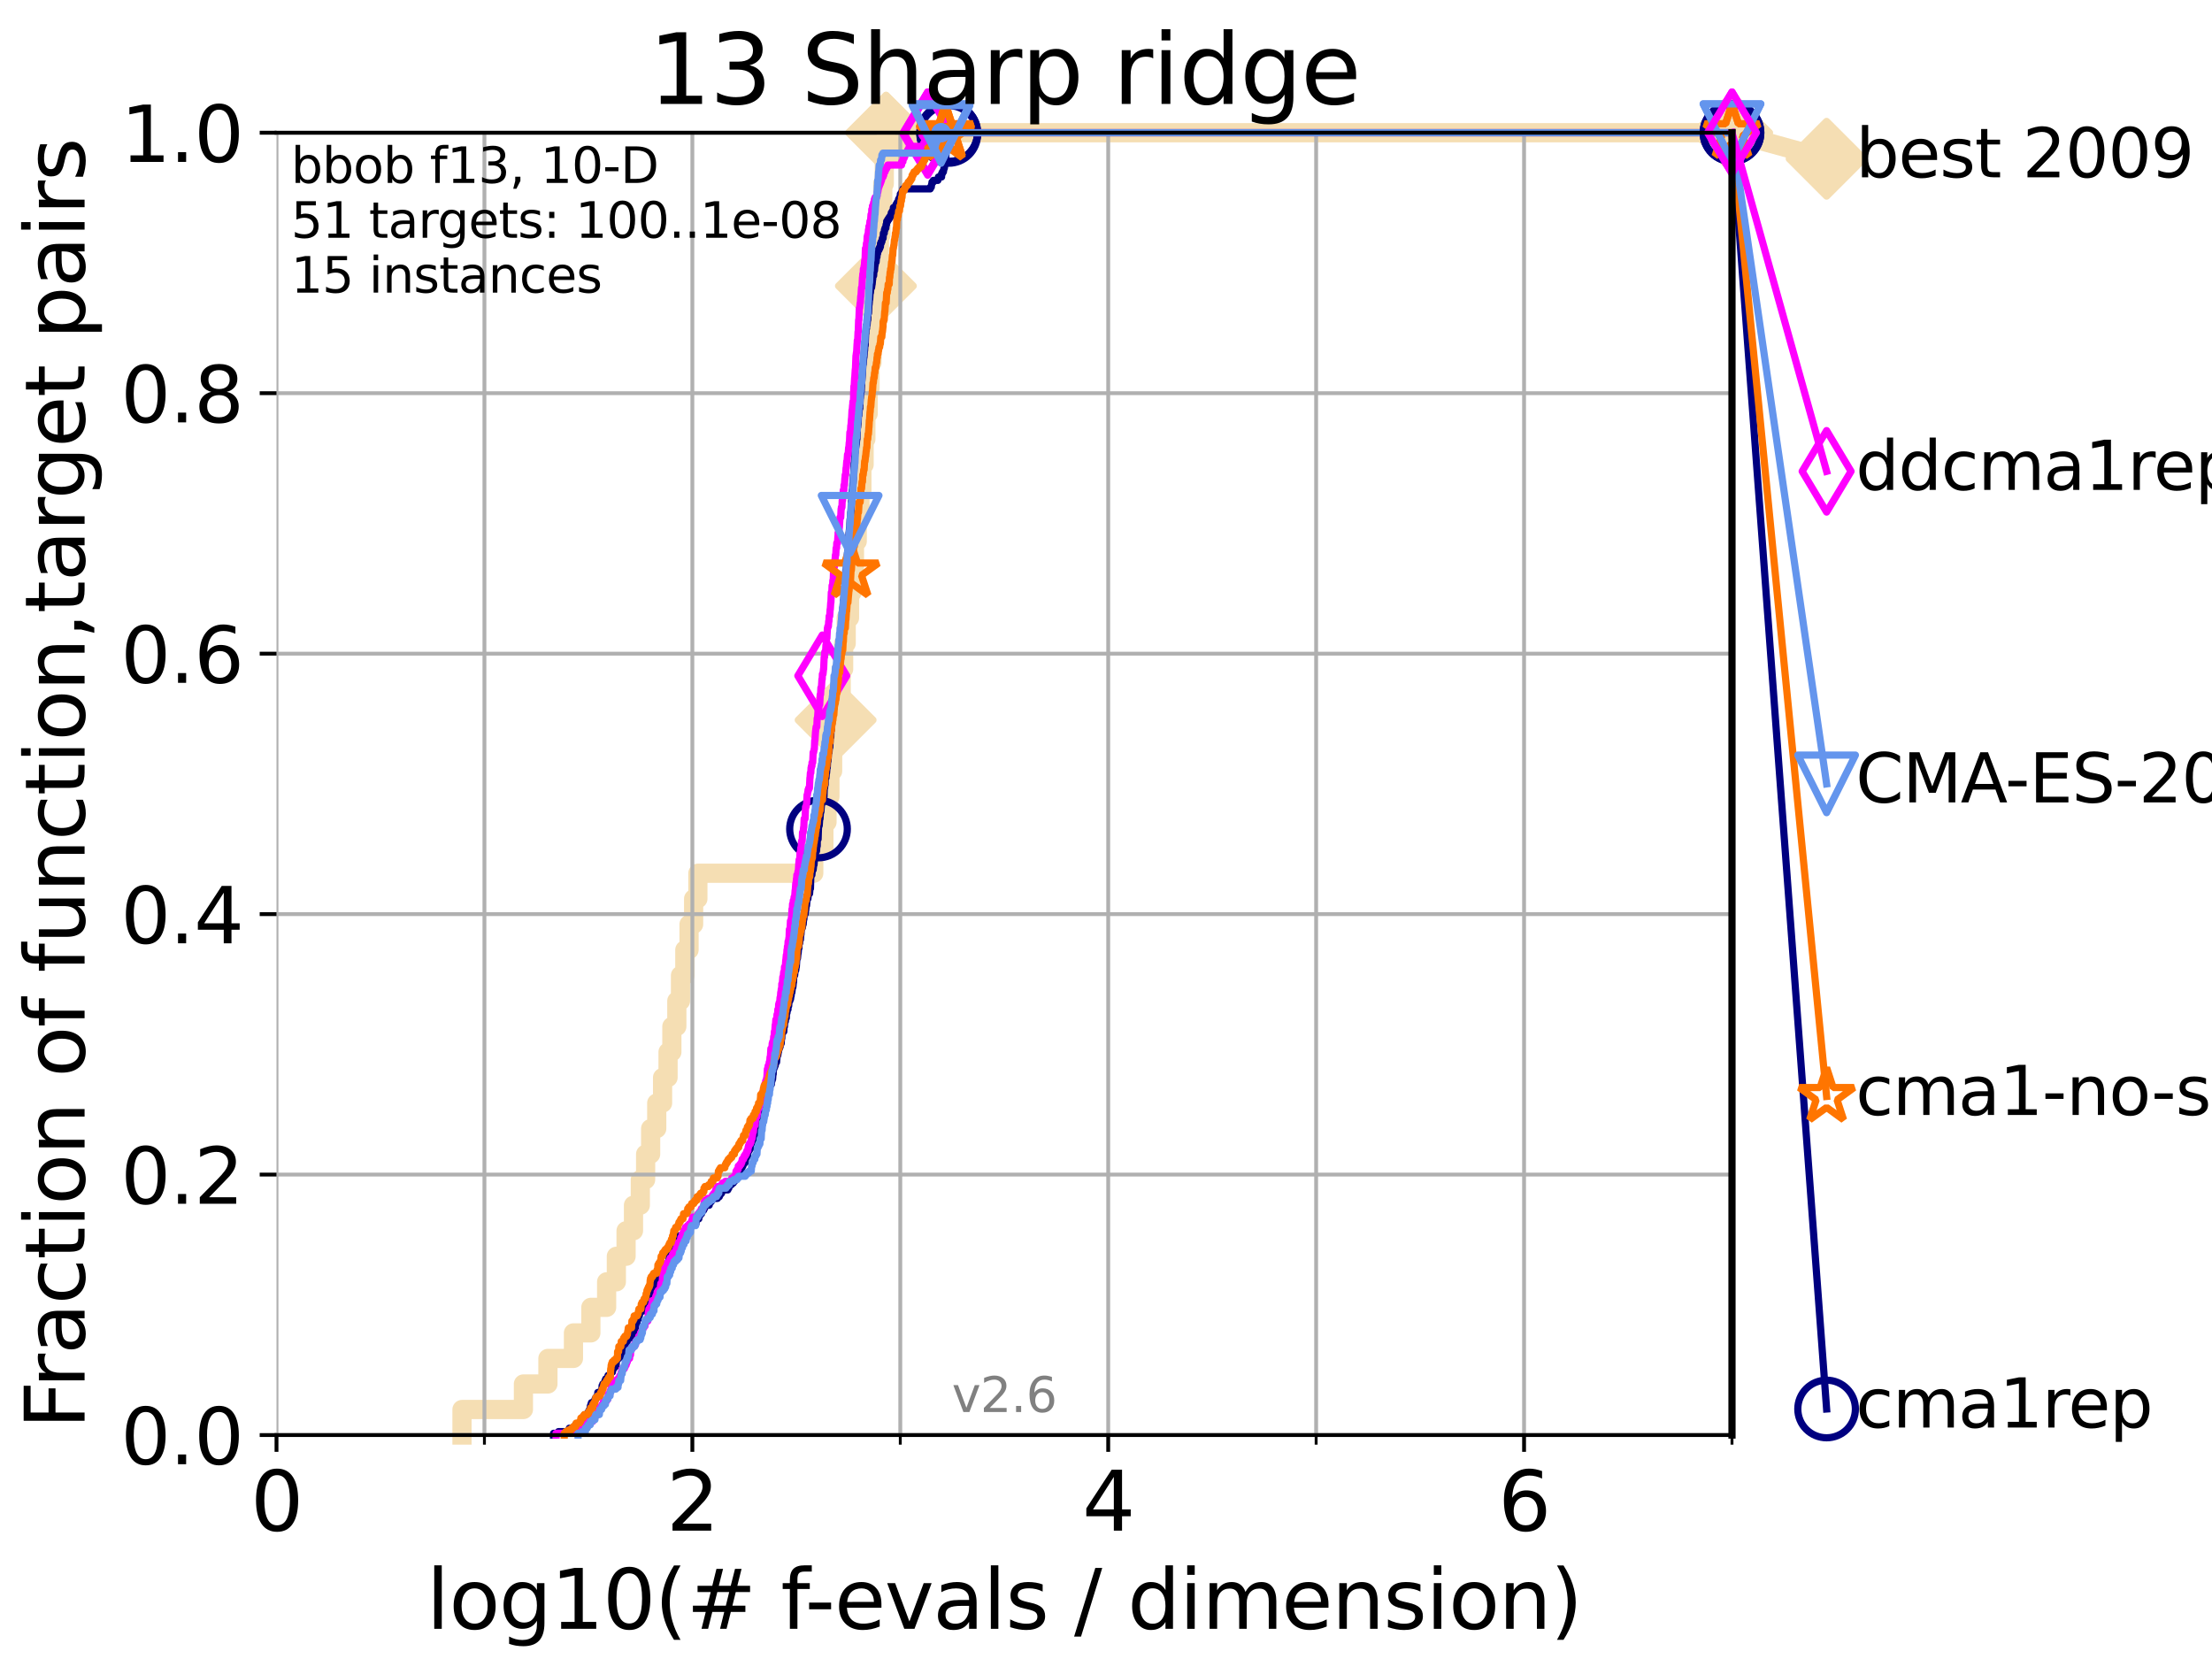 <?xml version="1.0" encoding="utf-8" standalone="no"?>
<!DOCTYPE svg PUBLIC "-//W3C//DTD SVG 1.1//EN"
  "http://www.w3.org/Graphics/SVG/1.1/DTD/svg11.dtd">
<svg xmlns:xlink="http://www.w3.org/1999/xlink" width="460.8pt" height="345.6pt" viewBox="0 0 460.8 345.6" xmlns="http://www.w3.org/2000/svg" version="1.1">
 <defs>
  <style type="text/css">*{stroke-linejoin: round; stroke-linecap: butt}</style>
 </defs>
 <g id="figure_1">
  <g id="patch_1">
   <path d="M 0 345.6 
L 460.8 345.6 
L 460.8 0 
L 0 0 
z
" style="fill: #ffffff"/>
  </g>
  <g id="axes_1">
   <g id="patch_2">
    <path d="M 57.6 298.944 
L 360.806 298.944 
L 360.806 27.648 
L 57.6 27.648 
z
" style="fill: #ffffff"/>
   </g>
   <g id="line2d_1">
    <path d="M 96.241 298.944 
L 96.241 293.624 
L 109.038 293.624 
L 109.038 288.305 
L 114.142 288.305 
L 114.142 282.985 
L 119.46 282.985 
L 119.46 277.666 
L 123.088 277.666 
L 123.088 272.346 
L 126.372 272.346 
L 126.372 267.027 
L 128.398 267.027 
L 128.398 261.707 
L 130.423 261.707 
L 130.423 256.388 
L 131.965 256.388 
L 131.965 251.068 
L 133.39 251.068 
L 133.39 245.749 
L 134.495 245.749 
L 134.495 240.429 
L 135.539 240.429 
L 135.539 235.11 
L 136.809 235.11 
L 136.809 229.79 
L 138.025 229.79 
L 138.025 224.471 
L 139.167 224.471 
L 139.167 219.151 
L 139.962 219.151 
L 139.962 213.832 
L 140.995 213.832 
L 140.995 208.512 
L 141.761 208.512 
L 141.761 203.192 
L 142.662 203.192 
L 142.662 197.873 
L 143.541 197.873 
L 143.541 192.553 
L 144.492 192.553 
L 144.492 187.234 
L 145.38 187.234 
L 145.38 181.914 
L 169.521 181.914 
L 169.521 176.595 
L 171.63 176.595 
L 171.63 171.275 
L 172.28 171.275 
L 172.28 165.956 
L 172.885 165.956 
L 172.885 160.636 
L 173.454 160.636 
L 173.454 155.317 
L 174.073 155.317 
L 174.073 149.997 
L 174.705 149.997 
L 174.705 144.678 
L 175.233 144.678 
L 175.233 139.358 
L 175.748 139.358 
L 175.748 134.039 
L 176.279 134.039 
L 176.279 128.719 
L 176.971 128.719 
L 176.971 123.4 
L 177.495 123.4 
L 177.495 118.08 
L 178.002 118.08 
L 178.002 112.76 
L 178.577 112.76 
L 178.577 107.441 
L 179.144 107.441 
L 179.144 102.121 
L 179.549 102.121 
L 179.549 96.802 
L 180.009 96.802 
L 180.009 91.482 
L 180.376 91.482 
L 180.376 86.163 
L 180.86 86.163 
L 180.86 80.843 
L 181.248 80.843 
L 181.248 75.524 
L 181.669 75.524 
L 181.669 70.204 
L 182.111 70.204 
L 182.111 64.885 
L 182.467 64.885 
L 182.467 59.565 
L 182.821 59.565 
L 182.821 54.246 
L 183.199 54.246 
L 183.199 48.926 
L 183.528 48.926 
L 183.528 43.607 
L 183.899 43.607 
L 183.899 38.287 
L 184.21 38.287 
L 184.21 32.968 
L 184.583 32.968 
L 184.583 27.648 
L 360.806 27.648 
" style="fill: none; stroke: #f5deb3; stroke-width: 4; stroke-linecap: square"/>
   </g>
   <g id="line2d_2">
    <defs>
     <path id="m37aff8b124" d="M -0 7.778 
L 7.778 0 
L 0 -7.778 
L -7.778 -0 
z
" style="stroke: #f5deb3; stroke-width: 1.5; stroke-linejoin: miter"/>
    </defs>
    <g>
     <use xlink:href="#m37aff8b124" x="174.073" y="149.997" style="fill: #f5deb3; stroke: #f5deb3; stroke-width: 1.5; stroke-linejoin: miter"/>
     <use xlink:href="#m37aff8b124" x="182.467" y="59.565" style="fill: #f5deb3; stroke: #f5deb3; stroke-width: 1.5; stroke-linejoin: miter"/>
     <use xlink:href="#m37aff8b124" x="184.583" y="27.648" style="fill: #f5deb3; stroke: #f5deb3; stroke-width: 1.5; stroke-linejoin: miter"/>
     <use xlink:href="#m37aff8b124" x="184.583" y="27.648" style="fill: #f5deb3; stroke: #f5deb3; stroke-width: 1.5; stroke-linejoin: miter"/>
     <use xlink:href="#m37aff8b124" x="360.806" y="27.648" style="fill: #f5deb3; stroke: #f5deb3; stroke-width: 1.5; stroke-linejoin: miter"/>
    </g>
   </g>
   <g id="line2d_3">
    <path style="fill: none; stroke: #f5deb3; stroke-width: 4; stroke-linecap: square"/>
    <g/>
   </g>
   <g id="line2d_4">
    <path d="M 360.806 27.648 
L 380.515 33.074 
" style="fill: none; stroke: #f5deb3; stroke-width: 4; stroke-linecap: square"/>
    <g>
     <use xlink:href="#m37aff8b124" x="360.806" y="27.648" style="fill: #f5deb3; stroke: #f5deb3; stroke-width: 1.5; stroke-linejoin: miter"/>
     <use xlink:href="#m37aff8b124" x="380.515" y="33.074" style="fill: #f5deb3; stroke: #f5deb3; stroke-width: 1.5; stroke-linejoin: miter"/>
    </g>
   </g>
   <g id="matplotlib.axis_1">
    <g id="xtick_1">
     <g id="line2d_5">
      <path d="M 57.6 298.944 
L 57.6 27.648 
" clip-path="url(#p28675d2db5)" style="fill: none; stroke: #b0b0b0; stroke-width: 0.8; stroke-linecap: square"/>
     </g>
     <g id="line2d_6">
      <defs>
       <path id="m789147d5e6" d="M 0 0 
L 0 3.5 
" style="stroke: #000000; stroke-width: 0.8"/>
      </defs>
      <g>
       <use xlink:href="#m789147d5e6" x="57.6" y="298.944" style="stroke: #000000; stroke-width: 0.8"/>
      </g>
     </g>
     <g id="text_1">
      <!-- 0 -->
      <g transform="translate(52.192 318.861)scale(0.17 -0.17)">
       <defs>
        <path id="DejaVuSans-30" d="M 2034 4250 
Q 1547 4250 1301 3770 
Q 1056 3291 1056 2328 
Q 1056 1369 1301 889 
Q 1547 409 2034 409 
Q 2525 409 2770 889 
Q 3016 1369 3016 2328 
Q 3016 3291 2770 3770 
Q 2525 4250 2034 4250 
z
M 2034 4750 
Q 2819 4750 3233 4129 
Q 3647 3509 3647 2328 
Q 3647 1150 3233 529 
Q 2819 -91 2034 -91 
Q 1250 -91 836 529 
Q 422 1150 422 2328 
Q 422 3509 836 4129 
Q 1250 4750 2034 4750 
z
" transform="scale(0.016)"/>
       </defs>
       <use xlink:href="#DejaVuSans-30"/>
      </g>
     </g>
    </g>
    <g id="xtick_2">
     <g id="line2d_7">
      <path d="M 144.23 298.944 
L 144.23 27.648 
" clip-path="url(#p28675d2db5)" style="fill: none; stroke: #b0b0b0; stroke-width: 0.8; stroke-linecap: square"/>
     </g>
     <g id="line2d_8">
      <g>
       <use xlink:href="#m789147d5e6" x="144.23" y="298.944" style="stroke: #000000; stroke-width: 0.8"/>
      </g>
     </g>
     <g id="text_2">
      <!-- 2 -->
      <g transform="translate(138.822 318.861)scale(0.17 -0.17)">
       <defs>
        <path id="DejaVuSans-32" d="M 1228 531 
L 3431 531 
L 3431 0 
L 469 0 
L 469 531 
Q 828 903 1448 1529 
Q 2069 2156 2228 2338 
Q 2531 2678 2651 2914 
Q 2772 3150 2772 3378 
Q 2772 3750 2511 3984 
Q 2250 4219 1831 4219 
Q 1534 4219 1204 4116 
Q 875 4013 500 3803 
L 500 4441 
Q 881 4594 1212 4672 
Q 1544 4750 1819 4750 
Q 2544 4750 2975 4387 
Q 3406 4025 3406 3419 
Q 3406 3131 3298 2873 
Q 3191 2616 2906 2266 
Q 2828 2175 2409 1742 
Q 1991 1309 1228 531 
z
" transform="scale(0.016)"/>
       </defs>
       <use xlink:href="#DejaVuSans-32"/>
      </g>
     </g>
    </g>
    <g id="xtick_3">
     <g id="line2d_9">
      <path d="M 230.861 298.944 
L 230.861 27.648 
" clip-path="url(#p28675d2db5)" style="fill: none; stroke: #b0b0b0; stroke-width: 0.8; stroke-linecap: square"/>
     </g>
     <g id="line2d_10">
      <g>
       <use xlink:href="#m789147d5e6" x="230.861" y="298.944" style="stroke: #000000; stroke-width: 0.8"/>
      </g>
     </g>
     <g id="text_3">
      <!-- 4 -->
      <g transform="translate(225.453 318.861)scale(0.17 -0.17)">
       <defs>
        <path id="DejaVuSans-34" d="M 2419 4116 
L 825 1625 
L 2419 1625 
L 2419 4116 
z
M 2253 4666 
L 3047 4666 
L 3047 1625 
L 3713 1625 
L 3713 1100 
L 3047 1100 
L 3047 0 
L 2419 0 
L 2419 1100 
L 313 1100 
L 313 1709 
L 2253 4666 
z
" transform="scale(0.016)"/>
       </defs>
       <use xlink:href="#DejaVuSans-34"/>
      </g>
     </g>
    </g>
    <g id="xtick_4">
     <g id="line2d_11">
      <path d="M 317.491 298.944 
L 317.491 27.648 
" clip-path="url(#p28675d2db5)" style="fill: none; stroke: #b0b0b0; stroke-width: 0.8; stroke-linecap: square"/>
     </g>
     <g id="line2d_12">
      <g>
       <use xlink:href="#m789147d5e6" x="317.491" y="298.944" style="stroke: #000000; stroke-width: 0.8"/>
      </g>
     </g>
     <g id="text_4">
      <!-- 6 -->
      <g transform="translate(312.083 318.861)scale(0.17 -0.17)">
       <defs>
        <path id="DejaVuSans-36" d="M 2113 2584 
Q 1688 2584 1439 2293 
Q 1191 2003 1191 1497 
Q 1191 994 1439 701 
Q 1688 409 2113 409 
Q 2538 409 2786 701 
Q 3034 994 3034 1497 
Q 3034 2003 2786 2293 
Q 2538 2584 2113 2584 
z
M 3366 4563 
L 3366 3988 
Q 3128 4100 2886 4159 
Q 2644 4219 2406 4219 
Q 1781 4219 1451 3797 
Q 1122 3375 1075 2522 
Q 1259 2794 1537 2939 
Q 1816 3084 2150 3084 
Q 2853 3084 3261 2657 
Q 3669 2231 3669 1497 
Q 3669 778 3244 343 
Q 2819 -91 2113 -91 
Q 1303 -91 875 529 
Q 447 1150 447 2328 
Q 447 3434 972 4092 
Q 1497 4750 2381 4750 
Q 2619 4750 2861 4703 
Q 3103 4656 3366 4563 
z
" transform="scale(0.016)"/>
       </defs>
       <use xlink:href="#DejaVuSans-36"/>
      </g>
     </g>
    </g>
    <g id="xtick_5">
     <g id="line2d_13">
      <path d="M 100.915 298.944 
L 100.915 27.648 
" clip-path="url(#p28675d2db5)" style="fill: none; stroke: #b0b0b0; stroke-width: 0.8; stroke-linecap: square"/>
     </g>
     <g id="line2d_14">
      <defs>
       <path id="maf0eb40589" d="M 0 0 
L 0 2 
" style="stroke: #000000; stroke-width: 0.6"/>
      </defs>
      <g>
       <use xlink:href="#maf0eb40589" x="100.915" y="298.944" style="stroke: #000000; stroke-width: 0.6"/>
      </g>
     </g>
    </g>
    <g id="xtick_6">
     <g id="line2d_15">
      <path d="M 187.546 298.944 
L 187.546 27.648 
" clip-path="url(#p28675d2db5)" style="fill: none; stroke: #b0b0b0; stroke-width: 0.8; stroke-linecap: square"/>
     </g>
     <g id="line2d_16">
      <g>
       <use xlink:href="#maf0eb40589" x="187.546" y="298.944" style="stroke: #000000; stroke-width: 0.6"/>
      </g>
     </g>
    </g>
    <g id="xtick_7">
     <g id="line2d_17">
      <path d="M 274.176 298.944 
L 274.176 27.648 
" clip-path="url(#p28675d2db5)" style="fill: none; stroke: #b0b0b0; stroke-width: 0.8; stroke-linecap: square"/>
     </g>
     <g id="line2d_18">
      <g>
       <use xlink:href="#maf0eb40589" x="274.176" y="298.944" style="stroke: #000000; stroke-width: 0.6"/>
      </g>
     </g>
    </g>
    <g id="xtick_8">
     <g id="line2d_19">
      <path d="M 360.806 298.944 
L 360.806 27.648 
" clip-path="url(#p28675d2db5)" style="fill: none; stroke: #b0b0b0; stroke-width: 0.8; stroke-linecap: square"/>
     </g>
     <g id="line2d_20">
      <g>
       <use xlink:href="#maf0eb40589" x="360.806" y="298.944" style="stroke: #000000; stroke-width: 0.6"/>
      </g>
     </g>
    </g>
    <g id="text_5">
     <!-- log10(# f-evals / dimension) -->
     <g transform="translate(88.823 339.314)scale(0.17 -0.17)">
      <defs>
       <path id="DejaVuSans-6c" d="M 603 4863 
L 1178 4863 
L 1178 0 
L 603 0 
L 603 4863 
z
" transform="scale(0.016)"/>
       <path id="DejaVuSans-6f" d="M 1959 3097 
Q 1497 3097 1228 2736 
Q 959 2375 959 1747 
Q 959 1119 1226 758 
Q 1494 397 1959 397 
Q 2419 397 2687 759 
Q 2956 1122 2956 1747 
Q 2956 2369 2687 2733 
Q 2419 3097 1959 3097 
z
M 1959 3584 
Q 2709 3584 3137 3096 
Q 3566 2609 3566 1747 
Q 3566 888 3137 398 
Q 2709 -91 1959 -91 
Q 1206 -91 779 398 
Q 353 888 353 1747 
Q 353 2609 779 3096 
Q 1206 3584 1959 3584 
z
" transform="scale(0.016)"/>
       <path id="DejaVuSans-67" d="M 2906 1791 
Q 2906 2416 2648 2759 
Q 2391 3103 1925 3103 
Q 1463 3103 1205 2759 
Q 947 2416 947 1791 
Q 947 1169 1205 825 
Q 1463 481 1925 481 
Q 2391 481 2648 825 
Q 2906 1169 2906 1791 
z
M 3481 434 
Q 3481 -459 3084 -895 
Q 2688 -1331 1869 -1331 
Q 1566 -1331 1297 -1286 
Q 1028 -1241 775 -1147 
L 775 -588 
Q 1028 -725 1275 -790 
Q 1522 -856 1778 -856 
Q 2344 -856 2625 -561 
Q 2906 -266 2906 331 
L 2906 616 
Q 2728 306 2450 153 
Q 2172 0 1784 0 
Q 1141 0 747 490 
Q 353 981 353 1791 
Q 353 2603 747 3093 
Q 1141 3584 1784 3584 
Q 2172 3584 2450 3431 
Q 2728 3278 2906 2969 
L 2906 3500 
L 3481 3500 
L 3481 434 
z
" transform="scale(0.016)"/>
       <path id="DejaVuSans-31" d="M 794 531 
L 1825 531 
L 1825 4091 
L 703 3866 
L 703 4441 
L 1819 4666 
L 2450 4666 
L 2450 531 
L 3481 531 
L 3481 0 
L 794 0 
L 794 531 
z
" transform="scale(0.016)"/>
       <path id="DejaVuSans-28" d="M 1984 4856 
Q 1566 4138 1362 3434 
Q 1159 2731 1159 2009 
Q 1159 1288 1364 580 
Q 1569 -128 1984 -844 
L 1484 -844 
Q 1016 -109 783 600 
Q 550 1309 550 2009 
Q 550 2706 781 3412 
Q 1013 4119 1484 4856 
L 1984 4856 
z
" transform="scale(0.016)"/>
       <path id="DejaVuSans-23" d="M 3272 2816 
L 2363 2816 
L 2100 1772 
L 3016 1772 
L 3272 2816 
z
M 2803 4594 
L 2478 3297 
L 3391 3297 
L 3719 4594 
L 4219 4594 
L 3897 3297 
L 4872 3297 
L 4872 2816 
L 3775 2816 
L 3519 1772 
L 4513 1772 
L 4513 1294 
L 3397 1294 
L 3072 0 
L 2572 0 
L 2894 1294 
L 1978 1294 
L 1656 0 
L 1153 0 
L 1478 1294 
L 494 1294 
L 494 1772 
L 1594 1772 
L 1856 2816 
L 850 2816 
L 850 3297 
L 1978 3297 
L 2297 4594 
L 2803 4594 
z
" transform="scale(0.016)"/>
       <path id="DejaVuSans-20" transform="scale(0.016)"/>
       <path id="DejaVuSans-66" d="M 2375 4863 
L 2375 4384 
L 1825 4384 
Q 1516 4384 1395 4259 
Q 1275 4134 1275 3809 
L 1275 3500 
L 2222 3500 
L 2222 3053 
L 1275 3053 
L 1275 0 
L 697 0 
L 697 3053 
L 147 3053 
L 147 3500 
L 697 3500 
L 697 3744 
Q 697 4328 969 4595 
Q 1241 4863 1831 4863 
L 2375 4863 
z
" transform="scale(0.016)"/>
       <path id="DejaVuSans-2d" d="M 313 2009 
L 1997 2009 
L 1997 1497 
L 313 1497 
L 313 2009 
z
" transform="scale(0.016)"/>
       <path id="DejaVuSans-65" d="M 3597 1894 
L 3597 1613 
L 953 1613 
Q 991 1019 1311 708 
Q 1631 397 2203 397 
Q 2534 397 2845 478 
Q 3156 559 3463 722 
L 3463 178 
Q 3153 47 2828 -22 
Q 2503 -91 2169 -91 
Q 1331 -91 842 396 
Q 353 884 353 1716 
Q 353 2575 817 3079 
Q 1281 3584 2069 3584 
Q 2775 3584 3186 3129 
Q 3597 2675 3597 1894 
z
M 3022 2063 
Q 3016 2534 2758 2815 
Q 2500 3097 2075 3097 
Q 1594 3097 1305 2825 
Q 1016 2553 972 2059 
L 3022 2063 
z
" transform="scale(0.016)"/>
       <path id="DejaVuSans-76" d="M 191 3500 
L 800 3500 
L 1894 563 
L 2988 3500 
L 3597 3500 
L 2284 0 
L 1503 0 
L 191 3500 
z
" transform="scale(0.016)"/>
       <path id="DejaVuSans-61" d="M 2194 1759 
Q 1497 1759 1228 1600 
Q 959 1441 959 1056 
Q 959 750 1161 570 
Q 1363 391 1709 391 
Q 2188 391 2477 730 
Q 2766 1069 2766 1631 
L 2766 1759 
L 2194 1759 
z
M 3341 1997 
L 3341 0 
L 2766 0 
L 2766 531 
Q 2569 213 2275 61 
Q 1981 -91 1556 -91 
Q 1019 -91 701 211 
Q 384 513 384 1019 
Q 384 1609 779 1909 
Q 1175 2209 1959 2209 
L 2766 2209 
L 2766 2266 
Q 2766 2663 2505 2880 
Q 2244 3097 1772 3097 
Q 1472 3097 1187 3025 
Q 903 2953 641 2809 
L 641 3341 
Q 956 3463 1253 3523 
Q 1550 3584 1831 3584 
Q 2591 3584 2966 3190 
Q 3341 2797 3341 1997 
z
" transform="scale(0.016)"/>
       <path id="DejaVuSans-73" d="M 2834 3397 
L 2834 2853 
Q 2591 2978 2328 3040 
Q 2066 3103 1784 3103 
Q 1356 3103 1142 2972 
Q 928 2841 928 2578 
Q 928 2378 1081 2264 
Q 1234 2150 1697 2047 
L 1894 2003 
Q 2506 1872 2764 1633 
Q 3022 1394 3022 966 
Q 3022 478 2636 193 
Q 2250 -91 1575 -91 
Q 1294 -91 989 -36 
Q 684 19 347 128 
L 347 722 
Q 666 556 975 473 
Q 1284 391 1588 391 
Q 1994 391 2212 530 
Q 2431 669 2431 922 
Q 2431 1156 2273 1281 
Q 2116 1406 1581 1522 
L 1381 1569 
Q 847 1681 609 1914 
Q 372 2147 372 2553 
Q 372 3047 722 3315 
Q 1072 3584 1716 3584 
Q 2034 3584 2315 3537 
Q 2597 3491 2834 3397 
z
" transform="scale(0.016)"/>
       <path id="DejaVuSans-2f" d="M 1625 4666 
L 2156 4666 
L 531 -594 
L 0 -594 
L 1625 4666 
z
" transform="scale(0.016)"/>
       <path id="DejaVuSans-64" d="M 2906 2969 
L 2906 4863 
L 3481 4863 
L 3481 0 
L 2906 0 
L 2906 525 
Q 2725 213 2448 61 
Q 2172 -91 1784 -91 
Q 1150 -91 751 415 
Q 353 922 353 1747 
Q 353 2572 751 3078 
Q 1150 3584 1784 3584 
Q 2172 3584 2448 3432 
Q 2725 3281 2906 2969 
z
M 947 1747 
Q 947 1113 1208 752 
Q 1469 391 1925 391 
Q 2381 391 2643 752 
Q 2906 1113 2906 1747 
Q 2906 2381 2643 2742 
Q 2381 3103 1925 3103 
Q 1469 3103 1208 2742 
Q 947 2381 947 1747 
z
" transform="scale(0.016)"/>
       <path id="DejaVuSans-69" d="M 603 3500 
L 1178 3500 
L 1178 0 
L 603 0 
L 603 3500 
z
M 603 4863 
L 1178 4863 
L 1178 4134 
L 603 4134 
L 603 4863 
z
" transform="scale(0.016)"/>
       <path id="DejaVuSans-6d" d="M 3328 2828 
Q 3544 3216 3844 3400 
Q 4144 3584 4550 3584 
Q 5097 3584 5394 3201 
Q 5691 2819 5691 2113 
L 5691 0 
L 5113 0 
L 5113 2094 
Q 5113 2597 4934 2840 
Q 4756 3084 4391 3084 
Q 3944 3084 3684 2787 
Q 3425 2491 3425 1978 
L 3425 0 
L 2847 0 
L 2847 2094 
Q 2847 2600 2669 2842 
Q 2491 3084 2119 3084 
Q 1678 3084 1418 2786 
Q 1159 2488 1159 1978 
L 1159 0 
L 581 0 
L 581 3500 
L 1159 3500 
L 1159 2956 
Q 1356 3278 1631 3431 
Q 1906 3584 2284 3584 
Q 2666 3584 2933 3390 
Q 3200 3197 3328 2828 
z
" transform="scale(0.016)"/>
       <path id="DejaVuSans-6e" d="M 3513 2113 
L 3513 0 
L 2938 0 
L 2938 2094 
Q 2938 2591 2744 2837 
Q 2550 3084 2163 3084 
Q 1697 3084 1428 2787 
Q 1159 2491 1159 1978 
L 1159 0 
L 581 0 
L 581 3500 
L 1159 3500 
L 1159 2956 
Q 1366 3272 1645 3428 
Q 1925 3584 2291 3584 
Q 2894 3584 3203 3211 
Q 3513 2838 3513 2113 
z
" transform="scale(0.016)"/>
       <path id="DejaVuSans-29" d="M 513 4856 
L 1013 4856 
Q 1481 4119 1714 3412 
Q 1947 2706 1947 2009 
Q 1947 1309 1714 600 
Q 1481 -109 1013 -844 
L 513 -844 
Q 928 -128 1133 580 
Q 1338 1288 1338 2009 
Q 1338 2731 1133 3434 
Q 928 4138 513 4856 
z
" transform="scale(0.016)"/>
      </defs>
      <use xlink:href="#DejaVuSans-6c"/>
      <use xlink:href="#DejaVuSans-6f" x="27.783"/>
      <use xlink:href="#DejaVuSans-67" x="88.965"/>
      <use xlink:href="#DejaVuSans-31" x="152.441"/>
      <use xlink:href="#DejaVuSans-30" x="216.064"/>
      <use xlink:href="#DejaVuSans-28" x="279.688"/>
      <use xlink:href="#DejaVuSans-23" x="318.701"/>
      <use xlink:href="#DejaVuSans-20" x="402.49"/>
      <use xlink:href="#DejaVuSans-66" x="434.277"/>
      <use xlink:href="#DejaVuSans-2d" x="463.982"/>
      <use xlink:href="#DejaVuSans-65" x="500.066"/>
      <use xlink:href="#DejaVuSans-76" x="561.59"/>
      <use xlink:href="#DejaVuSans-61" x="620.77"/>
      <use xlink:href="#DejaVuSans-6c" x="682.049"/>
      <use xlink:href="#DejaVuSans-73" x="709.832"/>
      <use xlink:href="#DejaVuSans-20" x="761.932"/>
      <use xlink:href="#DejaVuSans-2f" x="793.719"/>
      <use xlink:href="#DejaVuSans-20" x="827.41"/>
      <use xlink:href="#DejaVuSans-64" x="859.197"/>
      <use xlink:href="#DejaVuSans-69" x="922.674"/>
      <use xlink:href="#DejaVuSans-6d" x="950.457"/>
      <use xlink:href="#DejaVuSans-65" x="1047.869"/>
      <use xlink:href="#DejaVuSans-6e" x="1109.393"/>
      <use xlink:href="#DejaVuSans-73" x="1172.771"/>
      <use xlink:href="#DejaVuSans-69" x="1224.871"/>
      <use xlink:href="#DejaVuSans-6f" x="1252.654"/>
      <use xlink:href="#DejaVuSans-6e" x="1313.836"/>
      <use xlink:href="#DejaVuSans-29" x="1377.215"/>
     </g>
    </g>
   </g>
   <g id="matplotlib.axis_2">
    <g id="ytick_1">
     <g id="line2d_21">
      <path d="M 57.6 298.944 
L 360.806 298.944 
" clip-path="url(#p28675d2db5)" style="fill: none; stroke: #b0b0b0; stroke-width: 0.8; stroke-linecap: square"/>
     </g>
     <g id="line2d_22">
      <defs>
       <path id="mf1508cf451" d="M 0 0 
L -3.5 0 
" style="stroke: #000000; stroke-width: 0.8"/>
      </defs>
      <g>
       <use xlink:href="#mf1508cf451" x="57.6" y="298.944" style="stroke: #000000; stroke-width: 0.8"/>
      </g>
     </g>
     <g id="text_6">
      <!-- 0.0 -->
      <g transform="translate(25.155 305.023)scale(0.16 -0.16)">
       <defs>
        <path id="DejaVuSans-2e" d="M 684 794 
L 1344 794 
L 1344 0 
L 684 0 
L 684 794 
z
" transform="scale(0.016)"/>
       </defs>
       <use xlink:href="#DejaVuSans-30"/>
       <use xlink:href="#DejaVuSans-2e" x="63.623"/>
       <use xlink:href="#DejaVuSans-30" x="95.41"/>
      </g>
     </g>
    </g>
    <g id="ytick_2">
     <g id="line2d_23">
      <path d="M 57.6 244.685 
L 360.806 244.685 
" clip-path="url(#p28675d2db5)" style="fill: none; stroke: #b0b0b0; stroke-width: 0.8; stroke-linecap: square"/>
     </g>
     <g id="line2d_24">
      <g>
       <use xlink:href="#mf1508cf451" x="57.6" y="244.685" style="stroke: #000000; stroke-width: 0.8"/>
      </g>
     </g>
     <g id="text_7">
      <!-- 0.2 -->
      <g transform="translate(25.155 250.764)scale(0.16 -0.16)">
       <use xlink:href="#DejaVuSans-30"/>
       <use xlink:href="#DejaVuSans-2e" x="63.623"/>
       <use xlink:href="#DejaVuSans-32" x="95.41"/>
      </g>
     </g>
    </g>
    <g id="ytick_3">
     <g id="line2d_25">
      <path d="M 57.6 190.426 
L 360.806 190.426 
" clip-path="url(#p28675d2db5)" style="fill: none; stroke: #b0b0b0; stroke-width: 0.8; stroke-linecap: square"/>
     </g>
     <g id="line2d_26">
      <g>
       <use xlink:href="#mf1508cf451" x="57.6" y="190.426" style="stroke: #000000; stroke-width: 0.8"/>
      </g>
     </g>
     <g id="text_8">
      <!-- 0.4 -->
      <g transform="translate(25.155 196.504)scale(0.16 -0.16)">
       <use xlink:href="#DejaVuSans-30"/>
       <use xlink:href="#DejaVuSans-2e" x="63.623"/>
       <use xlink:href="#DejaVuSans-34" x="95.41"/>
      </g>
     </g>
    </g>
    <g id="ytick_4">
     <g id="line2d_27">
      <path d="M 57.6 136.166 
L 360.806 136.166 
" clip-path="url(#p28675d2db5)" style="fill: none; stroke: #b0b0b0; stroke-width: 0.8; stroke-linecap: square"/>
     </g>
     <g id="line2d_28">
      <g>
       <use xlink:href="#mf1508cf451" x="57.6" y="136.166" style="stroke: #000000; stroke-width: 0.8"/>
      </g>
     </g>
     <g id="text_9">
      <!-- 0.6 -->
      <g transform="translate(25.155 142.245)scale(0.16 -0.16)">
       <use xlink:href="#DejaVuSans-30"/>
       <use xlink:href="#DejaVuSans-2e" x="63.623"/>
       <use xlink:href="#DejaVuSans-36" x="95.41"/>
      </g>
     </g>
    </g>
    <g id="ytick_5">
     <g id="line2d_29">
      <path d="M 57.6 81.907 
L 360.806 81.907 
" clip-path="url(#p28675d2db5)" style="fill: none; stroke: #b0b0b0; stroke-width: 0.8; stroke-linecap: square"/>
     </g>
     <g id="line2d_30">
      <g>
       <use xlink:href="#mf1508cf451" x="57.6" y="81.907" style="stroke: #000000; stroke-width: 0.8"/>
      </g>
     </g>
     <g id="text_10">
      <!-- 0.8 -->
      <g transform="translate(25.155 87.986)scale(0.16 -0.16)">
       <defs>
        <path id="DejaVuSans-38" d="M 2034 2216 
Q 1584 2216 1326 1975 
Q 1069 1734 1069 1313 
Q 1069 891 1326 650 
Q 1584 409 2034 409 
Q 2484 409 2743 651 
Q 3003 894 3003 1313 
Q 3003 1734 2745 1975 
Q 2488 2216 2034 2216 
z
M 1403 2484 
Q 997 2584 770 2862 
Q 544 3141 544 3541 
Q 544 4100 942 4425 
Q 1341 4750 2034 4750 
Q 2731 4750 3128 4425 
Q 3525 4100 3525 3541 
Q 3525 3141 3298 2862 
Q 3072 2584 2669 2484 
Q 3125 2378 3379 2068 
Q 3634 1759 3634 1313 
Q 3634 634 3220 271 
Q 2806 -91 2034 -91 
Q 1263 -91 848 271 
Q 434 634 434 1313 
Q 434 1759 690 2068 
Q 947 2378 1403 2484 
z
M 1172 3481 
Q 1172 3119 1398 2916 
Q 1625 2713 2034 2713 
Q 2441 2713 2670 2916 
Q 2900 3119 2900 3481 
Q 2900 3844 2670 4047 
Q 2441 4250 2034 4250 
Q 1625 4250 1398 4047 
Q 1172 3844 1172 3481 
z
" transform="scale(0.016)"/>
       </defs>
       <use xlink:href="#DejaVuSans-30"/>
       <use xlink:href="#DejaVuSans-2e" x="63.623"/>
       <use xlink:href="#DejaVuSans-38" x="95.41"/>
      </g>
     </g>
    </g>
    <g id="ytick_6">
     <g id="line2d_31">
      <path d="M 57.6 27.648 
L 360.806 27.648 
" clip-path="url(#p28675d2db5)" style="fill: none; stroke: #b0b0b0; stroke-width: 0.8; stroke-linecap: square"/>
     </g>
     <g id="line2d_32">
      <g>
       <use xlink:href="#mf1508cf451" x="57.6" y="27.648" style="stroke: #000000; stroke-width: 0.8"/>
      </g>
     </g>
     <g id="text_11">
      <!-- 1.0 -->
      <g transform="translate(25.155 33.727)scale(0.16 -0.16)">
       <use xlink:href="#DejaVuSans-31"/>
       <use xlink:href="#DejaVuSans-2e" x="63.623"/>
       <use xlink:href="#DejaVuSans-30" x="95.41"/>
      </g>
     </g>
    </g>
    <g id="text_12">
     <!-- Fraction of function,target pairs -->
     <g transform="translate(17.62 297.681)rotate(-90)scale(0.17 -0.17)">
      <defs>
       <path id="DejaVuSans-46" d="M 628 4666 
L 3309 4666 
L 3309 4134 
L 1259 4134 
L 1259 2759 
L 3109 2759 
L 3109 2228 
L 1259 2228 
L 1259 0 
L 628 0 
L 628 4666 
z
" transform="scale(0.016)"/>
       <path id="DejaVuSans-72" d="M 2631 2963 
Q 2534 3019 2420 3045 
Q 2306 3072 2169 3072 
Q 1681 3072 1420 2755 
Q 1159 2438 1159 1844 
L 1159 0 
L 581 0 
L 581 3500 
L 1159 3500 
L 1159 2956 
Q 1341 3275 1631 3429 
Q 1922 3584 2338 3584 
Q 2397 3584 2469 3576 
Q 2541 3569 2628 3553 
L 2631 2963 
z
" transform="scale(0.016)"/>
       <path id="DejaVuSans-63" d="M 3122 3366 
L 3122 2828 
Q 2878 2963 2633 3030 
Q 2388 3097 2138 3097 
Q 1578 3097 1268 2742 
Q 959 2388 959 1747 
Q 959 1106 1268 751 
Q 1578 397 2138 397 
Q 2388 397 2633 464 
Q 2878 531 3122 666 
L 3122 134 
Q 2881 22 2623 -34 
Q 2366 -91 2075 -91 
Q 1284 -91 818 406 
Q 353 903 353 1747 
Q 353 2603 823 3093 
Q 1294 3584 2113 3584 
Q 2378 3584 2631 3529 
Q 2884 3475 3122 3366 
z
" transform="scale(0.016)"/>
       <path id="DejaVuSans-74" d="M 1172 4494 
L 1172 3500 
L 2356 3500 
L 2356 3053 
L 1172 3053 
L 1172 1153 
Q 1172 725 1289 603 
Q 1406 481 1766 481 
L 2356 481 
L 2356 0 
L 1766 0 
Q 1100 0 847 248 
Q 594 497 594 1153 
L 594 3053 
L 172 3053 
L 172 3500 
L 594 3500 
L 594 4494 
L 1172 4494 
z
" transform="scale(0.016)"/>
       <path id="DejaVuSans-75" d="M 544 1381 
L 544 3500 
L 1119 3500 
L 1119 1403 
Q 1119 906 1312 657 
Q 1506 409 1894 409 
Q 2359 409 2629 706 
Q 2900 1003 2900 1516 
L 2900 3500 
L 3475 3500 
L 3475 0 
L 2900 0 
L 2900 538 
Q 2691 219 2414 64 
Q 2138 -91 1772 -91 
Q 1169 -91 856 284 
Q 544 659 544 1381 
z
M 1991 3584 
L 1991 3584 
z
" transform="scale(0.016)"/>
       <path id="DejaVuSans-2c" d="M 750 794 
L 1409 794 
L 1409 256 
L 897 -744 
L 494 -744 
L 750 256 
L 750 794 
z
" transform="scale(0.016)"/>
       <path id="DejaVuSans-70" d="M 1159 525 
L 1159 -1331 
L 581 -1331 
L 581 3500 
L 1159 3500 
L 1159 2969 
Q 1341 3281 1617 3432 
Q 1894 3584 2278 3584 
Q 2916 3584 3314 3078 
Q 3713 2572 3713 1747 
Q 3713 922 3314 415 
Q 2916 -91 2278 -91 
Q 1894 -91 1617 61 
Q 1341 213 1159 525 
z
M 3116 1747 
Q 3116 2381 2855 2742 
Q 2594 3103 2138 3103 
Q 1681 3103 1420 2742 
Q 1159 2381 1159 1747 
Q 1159 1113 1420 752 
Q 1681 391 2138 391 
Q 2594 391 2855 752 
Q 3116 1113 3116 1747 
z
" transform="scale(0.016)"/>
      </defs>
      <use xlink:href="#DejaVuSans-46"/>
      <use xlink:href="#DejaVuSans-72" x="50.27"/>
      <use xlink:href="#DejaVuSans-61" x="91.383"/>
      <use xlink:href="#DejaVuSans-63" x="152.662"/>
      <use xlink:href="#DejaVuSans-74" x="207.643"/>
      <use xlink:href="#DejaVuSans-69" x="246.852"/>
      <use xlink:href="#DejaVuSans-6f" x="274.635"/>
      <use xlink:href="#DejaVuSans-6e" x="335.816"/>
      <use xlink:href="#DejaVuSans-20" x="399.195"/>
      <use xlink:href="#DejaVuSans-6f" x="430.982"/>
      <use xlink:href="#DejaVuSans-66" x="492.164"/>
      <use xlink:href="#DejaVuSans-20" x="527.369"/>
      <use xlink:href="#DejaVuSans-66" x="559.156"/>
      <use xlink:href="#DejaVuSans-75" x="594.361"/>
      <use xlink:href="#DejaVuSans-6e" x="657.74"/>
      <use xlink:href="#DejaVuSans-63" x="721.119"/>
      <use xlink:href="#DejaVuSans-74" x="776.1"/>
      <use xlink:href="#DejaVuSans-69" x="815.309"/>
      <use xlink:href="#DejaVuSans-6f" x="843.092"/>
      <use xlink:href="#DejaVuSans-6e" x="904.273"/>
      <use xlink:href="#DejaVuSans-2c" x="967.652"/>
      <use xlink:href="#DejaVuSans-74" x="999.439"/>
      <use xlink:href="#DejaVuSans-61" x="1038.648"/>
      <use xlink:href="#DejaVuSans-72" x="1099.928"/>
      <use xlink:href="#DejaVuSans-67" x="1139.291"/>
      <use xlink:href="#DejaVuSans-65" x="1202.768"/>
      <use xlink:href="#DejaVuSans-74" x="1264.291"/>
      <use xlink:href="#DejaVuSans-20" x="1303.5"/>
      <use xlink:href="#DejaVuSans-70" x="1335.287"/>
      <use xlink:href="#DejaVuSans-61" x="1398.764"/>
      <use xlink:href="#DejaVuSans-69" x="1460.043"/>
      <use xlink:href="#DejaVuSans-72" x="1487.826"/>
      <use xlink:href="#DejaVuSans-73" x="1528.939"/>
     </g>
    </g>
   </g>
   <g id="line2d_33">
    <defs>
     <path id="m82dfcff68a" d="M 0 1.5 
C 0.398 1.5 0.779 1.342 1.061 1.061 
C 1.342 0.779 1.5 0.398 1.5 0 
C 1.5 -0.398 1.342 -0.779 1.061 -1.061 
C 0.779 -1.342 0.398 -1.5 0 -1.5 
C -0.398 -1.5 -0.779 -1.342 -1.061 -1.061 
C -1.342 -0.779 -1.5 -0.398 -1.5 0 
C -1.5 0.398 -1.342 0.779 -1.061 1.061 
C -0.779 1.342 -0.398 1.5 0 1.5 
z
" style="stroke: #f5deb3"/>
    </defs>
    <g>
     <use xlink:href="#m82dfcff68a" x="184.583" y="27.648" style="fill: #f5deb3; stroke: #f5deb3"/>
     <use xlink:href="#m82dfcff68a" x="184.583" y="27.648" style="fill: #f5deb3; stroke: #f5deb3"/>
    </g>
   </g>
   <g id="line2d_34">
    <defs>
     <path id="mb02ddbb714" d="M 0 1.5 
C 0.398 1.5 0.779 1.342 1.061 1.061 
C 1.342 0.779 1.5 0.398 1.5 0 
C 1.5 -0.398 1.342 -0.779 1.061 -1.061 
C 0.779 -1.342 0.398 -1.5 0 -1.5 
C -0.398 -1.5 -0.779 -1.342 -1.061 -1.061 
C -1.342 -0.779 -1.5 -0.398 -1.5 0 
C -1.5 0.398 -1.342 0.779 -1.061 1.061 
C -0.779 1.342 -0.398 1.5 0 1.5 
z
" style="stroke: #000080"/>
    </defs>
    <g>
     <use xlink:href="#mb02ddbb714" x="197.64" y="27.648" style="fill: #000080; stroke: #000080"/>
     <use xlink:href="#mb02ddbb714" x="197.64" y="27.648" style="fill: #000080; stroke: #000080"/>
    </g>
   </g>
   <g id="line2d_35">
    <path d="M 115.315 298.944 
L 115.315 298.589 
L 116.337 298.589 
L 116.337 298.235 
L 118.598 298.235 
L 118.598 297.525 
L 119.876 297.525 
L 119.876 296.816 
L 120.814 296.816 
L 120.814 296.462 
L 121.202 296.462 
L 121.202 296.107 
L 121.329 296.107 
L 121.393 295.398 
L 121.519 295.398 
L 121.519 295.043 
L 121.831 295.043 
L 121.831 294.688 
L 122.619 294.688 
L 122.619 293.979 
L 122.796 293.979 
L 122.796 293.624 
L 122.971 293.624 
L 122.971 292.915 
L 123.088 292.915 
L 123.088 292.561 
L 123.203 292.561 
L 123.203 292.206 
L 123.825 292.206 
L 123.936 291.497 
L 124.102 291.497 
L 124.102 291.142 
L 124.374 291.142 
L 124.374 290.787 
L 124.535 290.787 
L 124.535 290.078 
L 125.168 290.078 
L 125.168 289.723 
L 125.374 289.723 
L 125.425 288.66 
L 125.578 288.66 
L 125.578 288.305 
L 125.929 288.305 
L 126.029 287.596 
L 126.177 287.596 
L 126.177 287.241 
L 126.565 287.241 
L 126.661 286.532 
L 127.087 286.532 
L 127.181 285.822 
L 127.595 285.822 
L 127.641 285.113 
L 127.867 285.113 
L 127.867 284.759 
L 128.178 284.759 
L 128.178 284.404 
L 128.354 284.404 
L 128.441 283.34 
L 128.528 283.34 
L 128.528 282.985 
L 128.914 282.985 
L 128.914 282.631 
L 129.458 282.631 
L 129.5 281.922 
L 129.664 281.922 
L 129.745 281.212 
L 129.826 281.212 
L 129.826 280.858 
L 130.027 280.858 
L 130.027 280.503 
L 130.147 280.503 
L 130.147 279.794 
L 130.502 279.794 
L 130.502 279.439 
L 130.657 279.439 
L 130.696 278.73 
L 131.49 278.73 
L 131.601 278.021 
L 131.82 278.021 
L 131.82 277.666 
L 132.145 277.666 
L 132.252 276.602 
L 132.358 276.602 
L 132.464 275.893 
L 132.534 275.893 
L 132.534 275.538 
L 132.709 275.538 
L 132.709 274.829 
L 132.95 274.829 
L 132.984 274.12 
L 133.188 274.12 
L 133.222 273.41 
L 133.49 273.41 
L 133.49 273.056 
L 134.113 273.056 
L 134.113 272.701 
L 134.273 272.701 
L 134.273 272.346 
L 134.432 272.346 
L 134.527 271.637 
L 134.808 271.637 
L 134.808 271.282 
L 135.024 271.282 
L 135.116 270.573 
L 135.359 270.573 
L 135.389 269.864 
L 135.598 269.864 
L 135.658 269.155 
L 135.894 269.155 
L 135.981 268.091 
L 136.271 268.091 
L 136.271 267.736 
L 136.92 267.736 
L 136.975 266.672 
L 137.058 266.672 
L 137.058 266.318 
L 137.681 266.318 
L 137.681 265.963 
L 137.972 265.963 
L 138.077 264.899 
L 138.129 264.899 
L 138.207 264.19 
L 138.284 264.19 
L 138.284 263.835 
L 138.869 263.835 
L 138.869 263.48 
L 139.068 263.48 
L 139.068 263.126 
L 139.24 263.126 
L 139.24 262.771 
L 139.363 262.771 
L 139.411 261.707 
L 139.556 261.707 
L 139.605 260.998 
L 139.677 260.998 
L 139.677 260.643 
L 139.844 260.643 
L 139.938 259.934 
L 140.405 259.934 
L 140.451 259.225 
L 140.771 259.225 
L 140.771 258.87 
L 140.906 258.87 
L 140.906 258.516 
L 141.084 258.516 
L 141.084 258.161 
L 141.327 258.161 
L 141.349 257.452 
L 142.144 257.452 
L 142.144 257.097 
L 142.477 257.097 
L 142.498 256.388 
L 143.086 256.388 
L 143.086 256.033 
L 143.345 256.033 
L 143.423 255.324 
L 143.984 255.324 
L 143.984 254.969 
L 144.968 254.969 
L 145.004 254.26 
L 145.166 254.26 
L 145.166 253.905 
L 145.573 253.905 
L 145.608 253.196 
L 145.834 253.196 
L 145.834 252.841 
L 146.143 252.841 
L 146.143 252.487 
L 146.278 252.487 
L 146.278 252.132 
L 146.579 252.132 
L 146.579 251.778 
L 146.761 251.778 
L 146.761 251.423 
L 146.892 251.423 
L 146.892 251.068 
L 147.738 251.068 
L 147.847 250.359 
L 148.155 250.359 
L 148.155 250.004 
L 148.368 250.004 
L 148.368 249.65 
L 149.467 249.65 
L 149.467 249.295 
L 149.848 249.295 
L 149.848 248.94 
L 150.028 248.94 
L 150.028 248.586 
L 150.317 248.586 
L 150.317 247.877 
L 151.618 247.877 
L 151.618 247.522 
L 151.82 247.522 
L 151.82 246.813 
L 152.341 246.813 
L 152.341 246.458 
L 152.752 246.458 
L 152.752 246.103 
L 153.025 246.103 
L 153.025 245.394 
L 153.513 245.394 
L 153.513 245.039 
L 153.73 245.039 
L 153.742 243.976 
L 154.034 243.976 
L 154.034 243.621 
L 154.454 243.621 
L 154.454 243.266 
L 154.574 243.266 
L 154.574 242.912 
L 154.758 242.912 
L 154.758 242.557 
L 154.908 242.557 
L 154.908 242.202 
L 155.246 242.202 
L 155.35 241.138 
L 155.537 241.138 
L 155.537 240.784 
L 155.732 240.784 
L 155.833 239.72 
L 156.066 239.72 
L 156.066 239.365 
L 156.295 239.365 
L 156.384 238.301 
L 156.58 238.301 
L 156.638 237.592 
L 156.793 237.592 
L 156.793 237.237 
L 157.004 237.237 
L 157.014 236.528 
L 157.241 236.528 
L 157.27 235.819 
L 157.559 235.819 
L 157.587 235.11 
L 157.716 235.11 
L 157.78 234.4 
L 157.926 234.4 
L 157.926 234.046 
L 158.044 234.046 
L 158.053 233.336 
L 158.161 233.336 
L 158.161 232.982 
L 158.498 232.982 
L 158.551 232.273 
L 158.674 232.273 
L 158.674 231.918 
L 158.856 231.918 
L 158.951 230.854 
L 159.071 230.854 
L 159.071 230.499 
L 159.368 230.499 
L 159.368 230.145 
L 159.577 230.145 
L 159.643 229.081 
L 159.726 229.081 
L 159.825 228.372 
L 159.858 228.372 
L 159.858 228.017 
L 160.021 228.017 
L 160.029 227.308 
L 160.159 227.308 
L 160.239 226.244 
L 160.415 226.244 
L 160.415 225.889 
L 160.691 225.889 
L 160.699 225.18 
L 160.817 225.18 
L 160.817 224.825 
L 160.941 224.825 
L 161.018 223.761 
L 161.072 223.761 
L 161.095 222.697 
L 161.202 222.697 
L 161.202 222.343 
L 161.346 222.343 
L 161.346 221.988 
L 161.497 221.988 
L 161.55 221.279 
L 161.773 221.279 
L 161.884 219.86 
L 162.031 219.86 
L 162.125 219.151 
L 162.169 219.151 
L 162.27 218.442 
L 162.371 218.442 
L 162.371 218.087 
L 162.507 218.087 
L 162.556 217.378 
L 162.74 217.378 
L 162.789 216.314 
L 162.859 216.314 
L 162.901 215.25 
L 163.026 215.25 
L 163.026 214.895 
L 163.281 214.895 
L 163.322 213.832 
L 163.417 213.832 
L 163.478 212.768 
L 163.606 212.768 
L 163.66 212.058 
L 163.806 212.058 
L 163.839 210.994 
L 163.945 210.994 
L 164.018 210.285 
L 164.155 210.285 
L 164.162 209.576 
L 164.292 209.576 
L 164.376 208.512 
L 164.536 208.512 
L 164.536 208.157 
L 164.676 208.157 
L 164.777 207.448 
L 164.815 207.448 
L 164.853 206.739 
L 164.966 206.739 
L 165.072 205.675 
L 165.171 205.675 
L 165.282 204.611 
L 165.313 204.611 
L 165.362 203.192 
L 165.538 203.192 
L 165.647 202.129 
L 165.767 202.129 
L 165.863 201.419 
L 165.886 201.419 
L 165.993 199.646 
L 166.129 199.646 
L 166.234 198.582 
L 166.269 198.582 
L 166.356 197.518 
L 166.443 197.518 
L 166.449 196.454 
L 166.599 196.454 
L 166.616 195.745 
L 166.747 195.745 
L 166.815 194.681 
L 166.86 194.681 
L 166.95 193.263 
L 167.152 193.263 
L 167.235 192.553 
L 167.323 192.553 
L 167.4 191.49 
L 167.466 191.49 
L 167.542 190.426 
L 167.727 190.426 
L 167.754 189.716 
L 167.84 189.716 
L 167.947 188.652 
L 168.016 188.652 
L 168.122 187.234 
L 168.306 187.234 
L 168.389 186.17 
L 168.648 186.17 
L 168.735 185.106 
L 168.832 185.106 
L 168.903 182.624 
L 168.949 182.624 
L 168.949 182.269 
L 169.13 182.269 
L 169.225 181.205 
L 169.393 181.205 
L 169.502 180.141 
L 169.58 180.141 
L 169.648 179.077 
L 169.712 179.077 
L 169.813 178.368 
L 169.847 178.368 
L 169.895 177.304 
L 170.091 177.304 
L 170.181 176.24 
L 170.243 176.24 
L 170.262 174.822 
L 170.426 174.822 
L 170.51 172.339 
L 170.542 172.339 
L 170.542 171.985 
L 170.658 171.985 
L 170.755 170.566 
L 170.824 170.566 
L 170.92 169.147 
L 171.006 169.147 
L 171.114 167.729 
L 171.146 167.729 
L 171.146 167.374 
L 171.289 167.374 
L 171.325 166.665 
L 171.4 166.665 
L 171.4 166.31 
L 171.542 166.31 
L 171.542 165.956 
L 171.656 165.956 
L 171.717 164.183 
L 171.778 164.183 
L 171.835 163.473 
L 171.895 163.473 
L 171.904 162.055 
L 172.063 162.055 
L 172.136 160.991 
L 172.187 160.991 
L 172.268 159.927 
L 172.327 159.927 
L 172.407 158.508 
L 172.495 158.508 
L 172.591 156.735 
L 172.695 156.735 
L 172.778 155.671 
L 172.868 155.671 
L 172.962 153.544 
L 173.072 153.544 
L 173.109 152.125 
L 173.186 152.125 
L 173.294 150.706 
L 173.298 150.706 
L 173.406 149.643 
L 173.438 149.643 
L 173.526 148.224 
L 173.597 148.224 
L 173.68 147.515 
L 173.723 147.515 
L 173.735 146.805 
L 173.84 146.805 
L 173.926 145.387 
L 173.976 145.387 
L 174.053 143.614 
L 174.099 143.614 
L 174.165 142.195 
L 174.214 142.195 
L 174.325 140.777 
L 174.355 140.777 
L 174.442 139.003 
L 174.51 139.003 
L 174.597 137.585 
L 174.623 137.585 
L 174.723 135.812 
L 174.824 135.812 
L 174.897 134.748 
L 174.964 134.748 
L 175.073 132.975 
L 175.092 132.975 
L 175.179 131.202 
L 175.204 131.202 
L 175.291 130.492 
L 175.316 130.492 
L 175.356 129.074 
L 175.496 129.074 
L 175.578 126.591 
L 175.613 126.591 
L 175.695 125.173 
L 175.762 125.173 
L 175.87 123.754 
L 175.933 123.754 
L 176.031 121.981 
L 176.048 121.981 
L 176.159 119.853 
L 176.176 119.853 
L 176.193 118.789 
L 176.299 118.789 
L 176.378 117.016 
L 176.429 117.016 
L 176.483 115.952 
L 176.541 115.952 
L 176.642 114.534 
L 176.655 114.534 
L 176.762 113.115 
L 176.779 113.115 
L 176.869 110.987 
L 176.895 110.987 
L 176.975 109.923 
L 177.014 109.923 
L 177.096 108.15 
L 177.152 108.15 
L 177.227 106.732 
L 177.289 106.732 
L 177.399 104.249 
L 177.437 104.249 
L 177.537 102.121 
L 177.579 102.121 
L 177.674 100.703 
L 177.709 100.703 
L 177.791 98.93 
L 177.845 98.93 
L 177.942 96.447 
L 177.986 96.447 
L 178.083 94.319 
L 178.13 94.319 
L 178.185 93.256 
L 178.256 93.256 
L 178.361 92.546 
L 178.376 92.546 
L 178.474 91.482 
L 178.51 91.482 
L 178.617 89 
L 178.665 89 
L 178.764 87.936 
L 178.776 87.936 
L 178.818 86.517 
L 178.923 86.517 
L 179.015 85.099 
L 179.106 85.099 
L 179.2 82.971 
L 179.224 82.971 
L 179.323 81.553 
L 179.41 81.553 
L 179.505 79.425 
L 179.534 79.425 
L 179.641 78.006 
L 179.655 78.006 
L 179.76 75.878 
L 179.823 75.878 
L 179.933 74.46 
L 179.97 74.46 
L 180.076 73.041 
L 180.11 73.041 
L 180.155 71.977 
L 180.227 71.977 
L 180.324 69.495 
L 180.36 69.495 
L 180.445 68.431 
L 180.513 68.431 
L 180.519 67.722 
L 180.625 67.722 
L 180.709 66.658 
L 180.771 66.658 
L 180.817 65.239 
L 180.93 65.239 
L 181.013 63.466 
L 181.044 63.466 
L 181.14 62.402 
L 181.172 62.402 
L 181.256 60.984 
L 181.321 60.984 
L 181.423 59.92 
L 181.563 59.92 
L 181.659 59.211 
L 181.682 59.211 
L 181.779 58.147 
L 181.802 58.147 
L 181.828 57.437 
L 181.99 57.437 
L 182.058 56.373 
L 182.171 56.373 
L 182.259 55.31 
L 182.296 55.31 
L 182.385 54.6 
L 182.506 54.6 
L 182.592 53.536 
L 182.687 53.536 
L 182.712 52.827 
L 182.823 52.827 
L 182.884 52.118 
L 183.092 52.118 
L 183.092 51.763 
L 183.268 51.763 
L 183.268 51.409 
L 183.409 51.409 
L 183.423 50.699 
L 183.57 50.699 
L 183.57 50.345 
L 183.714 50.345 
L 183.81 49.635 
L 183.963 49.635 
L 184.027 48.571 
L 184.207 48.571 
L 184.248 47.862 
L 184.364 47.862 
L 184.364 47.508 
L 184.539 47.508 
L 184.585 46.798 
L 184.671 46.798 
L 184.719 46.089 
L 184.93 46.089 
L 184.93 45.734 
L 185.156 45.734 
L 185.156 45.38 
L 185.408 45.38 
L 185.408 45.025 
L 185.597 45.025 
L 185.672 44.316 
L 185.889 44.316 
L 185.889 43.961 
L 186.081 43.961 
L 186.105 43.252 
L 186.513 43.252 
L 186.513 42.897 
L 186.681 42.897 
L 186.681 42.543 
L 186.877 42.543 
L 186.877 42.188 
L 187.094 42.188 
L 187.192 41.479 
L 187.379 41.479 
L 187.379 41.124 
L 187.515 41.124 
L 187.555 40.415 
L 187.816 40.415 
L 187.816 40.06 
L 187.964 40.06 
L 187.964 39.706 
L 188.107 39.706 
L 188.107 39.351 
L 193.785 39.351 
L 193.785 38.996 
L 194 38.996 
L 194.09 38.287 
L 194.153 38.287 
L 194.153 37.932 
L 194.423 37.932 
L 194.423 37.578 
L 195.375 37.578 
L 195.484 36.869 
L 196.148 36.869 
L 196.153 36.159 
L 196.322 36.159 
L 196.322 35.805 
L 196.528 35.805 
L 196.621 35.095 
L 196.712 35.095 
L 196.822 34.386 
L 196.854 34.386 
L 196.92 33.322 
L 196.999 33.322 
L 197.098 31.549 
L 197.114 31.549 
L 197.114 31.194 
L 197.23 31.194 
L 197.332 30.13 
L 197.424 30.13 
L 197.522 28.357 
L 197.577 28.357 
L 197.64 27.648 
L 360.806 27.648 
L 360.806 27.648 
" style="fill: none; stroke: #000080; stroke-width: 1.5; stroke-linecap: square"/>
   </g>
   <g id="line2d_36">
    <defs>
     <path id="m11bb6b3f9a" d="M 0 6 
C 1.591 6 3.117 5.368 4.243 4.243 
C 5.368 3.117 6 1.591 6 0 
C 6 -1.591 5.368 -3.117 4.243 -4.243 
C 3.117 -5.368 1.591 -6 0 -6 
C -1.591 -6 -3.117 -5.368 -4.243 -4.243 
C -5.368 -3.117 -6 -1.591 -6 0 
C -6 1.591 -5.368 3.117 -4.243 4.243 
C -3.117 5.368 -1.591 6 0 6 
z
" style="stroke: #000080; stroke-width: 1.5"/>
    </defs>
    <g>
     <use xlink:href="#m11bb6b3f9a" x="170.51" y="172.694" style="fill-opacity: 0; stroke: #000080; stroke-width: 1.5"/>
     <use xlink:href="#m11bb6b3f9a" x="197.64" y="28.003" style="fill-opacity: 0; stroke: #000080; stroke-width: 1.5"/>
     <use xlink:href="#m11bb6b3f9a" x="197.64" y="27.648" style="fill-opacity: 0; stroke: #000080; stroke-width: 1.5"/>
     <use xlink:href="#m11bb6b3f9a" x="197.64" y="27.648" style="fill-opacity: 0; stroke: #000080; stroke-width: 1.5"/>
     <use xlink:href="#m11bb6b3f9a" x="360.806" y="27.648" style="fill-opacity: 0; stroke: #000080; stroke-width: 1.5"/>
    </g>
   </g>
   <g id="line2d_37">
    <path style="fill: none; stroke: #000080; stroke-width: 1.5; stroke-linecap: square"/>
    <g/>
   </g>
   <g id="line2d_38">
    <defs>
     <path id="mf169d66676" d="M 0 1.5 
C 0.398 1.5 0.779 1.342 1.061 1.061 
C 1.342 0.779 1.5 0.398 1.5 0 
C 1.5 -0.398 1.342 -0.779 1.061 -1.061 
C 0.779 -1.342 0.398 -1.5 0 -1.5 
C -0.398 -1.5 -0.779 -1.342 -1.061 -1.061 
C -1.342 -0.779 -1.5 -0.398 -1.5 0 
C -1.5 0.398 -1.342 0.779 -1.061 1.061 
C -0.779 1.342 -0.398 1.5 0 1.5 
z
" style="stroke: #ff00ff"/>
    </defs>
    <g>
     <use xlink:href="#mf169d66676" x="193.259" y="27.648" style="fill: #ff00ff; stroke: #ff00ff"/>
     <use xlink:href="#mf169d66676" x="193.259" y="27.648" style="fill: #ff00ff; stroke: #ff00ff"/>
    </g>
   </g>
   <g id="line2d_39">
    <path d="M 115.833 298.944 
L 115.833 298.589 
L 118.89 298.589 
L 118.89 298.235 
L 120.351 298.235 
L 120.351 297.88 
L 120.484 297.88 
L 120.484 297.525 
L 121.456 297.525 
L 121.519 296.816 
L 122.32 296.816 
L 122.32 296.462 
L 122.5 296.462 
L 122.5 296.107 
L 123.488 296.107 
L 123.545 295.398 
L 123.825 295.398 
L 123.825 295.043 
L 124.102 295.043 
L 124.102 294.688 
L 124.535 294.688 
L 124.589 293.979 
L 124.695 293.979 
L 124.801 293.27 
L 125.219 293.27 
L 125.219 292.915 
L 125.425 292.915 
L 125.425 292.561 
L 125.628 292.561 
L 125.729 291.851 
L 126.372 291.851 
L 126.372 291.497 
L 126.614 291.497 
L 126.709 290.433 
L 127.041 290.433 
L 127.087 289.723 
L 127.274 289.723 
L 127.32 289.014 
L 127.412 289.014 
L 127.412 288.305 
L 127.641 288.305 
L 127.731 287.596 
L 128.701 287.596 
L 128.701 287.241 
L 128.999 287.241 
L 128.999 286.886 
L 129.125 286.886 
L 129.125 286.532 
L 129.376 286.532 
L 129.417 285.822 
L 129.582 285.822 
L 129.623 285.113 
L 130.067 285.113 
L 130.067 284.759 
L 130.226 284.759 
L 130.226 284.404 
L 130.423 284.404 
L 130.423 284.049 
L 130.541 284.049 
L 130.541 283.695 
L 130.696 283.695 
L 130.773 282.985 
L 131.154 282.985 
L 131.191 282.276 
L 131.341 282.276 
L 131.416 280.858 
L 131.784 280.858 
L 131.784 280.503 
L 132.073 280.503 
L 132.073 280.148 
L 132.394 280.148 
L 132.429 279.439 
L 132.674 279.439 
L 132.674 279.084 
L 132.95 279.084 
L 133.052 278.375 
L 133.424 278.375 
L 133.424 277.666 
L 133.722 277.666 
L 133.82 276.957 
L 133.886 276.957 
L 133.886 276.602 
L 134.113 276.602 
L 134.113 276.247 
L 134.368 276.247 
L 134.432 275.538 
L 134.558 275.538 
L 134.558 275.183 
L 134.963 275.183 
L 135.055 273.41 
L 135.085 273.41 
L 135.177 272.701 
L 135.389 272.701 
L 135.389 272.346 
L 135.717 272.346 
L 135.747 271.637 
L 135.864 271.637 
L 135.894 270.928 
L 136.499 270.928 
L 136.556 270.219 
L 136.669 270.219 
L 136.669 269.864 
L 136.837 269.864 
L 136.892 269.155 
L 137.113 269.155 
L 137.113 268.8 
L 137.494 268.8 
L 137.601 267.736 
L 137.655 267.736 
L 137.655 267.381 
L 137.92 267.381 
L 138.025 265.963 
L 138.077 265.963 
L 138.155 265.254 
L 138.207 265.254 
L 138.259 264.544 
L 138.336 264.544 
L 138.336 264.19 
L 138.515 264.19 
L 138.515 263.835 
L 138.768 263.835 
L 138.869 263.126 
L 139.363 263.126 
L 139.363 262.771 
L 139.484 262.771 
L 139.484 262.417 
L 139.605 262.417 
L 139.605 262.062 
L 140.08 262.062 
L 140.08 261.353 
L 140.266 261.353 
L 140.266 260.998 
L 140.634 260.998 
L 140.634 260.643 
L 140.771 260.643 
L 140.771 260.289 
L 140.906 260.289 
L 140.906 259.934 
L 141.018 259.934 
L 141.018 259.579 
L 141.217 259.579 
L 141.217 258.87 
L 141.675 258.87 
L 141.761 258.161 
L 141.826 258.161 
L 141.826 257.806 
L 142.038 257.806 
L 142.102 257.097 
L 142.353 257.097 
L 142.436 256.388 
L 142.764 256.388 
L 142.784 255.678 
L 143.206 255.678 
L 143.206 255.324 
L 143.56 255.324 
L 143.56 254.969 
L 144.003 254.969 
L 144.079 254.26 
L 144.23 254.26 
L 144.268 253.551 
L 145.22 253.551 
L 145.22 253.196 
L 145.397 253.196 
L 145.397 252.841 
L 145.713 252.841 
L 145.713 252.487 
L 145.972 252.487 
L 145.972 252.132 
L 146.109 252.132 
L 146.109 251.778 
L 146.479 251.778 
L 146.479 251.423 
L 146.596 251.423 
L 146.695 250.359 
L 146.925 250.359 
L 146.925 250.004 
L 147.439 250.004 
L 147.439 249.65 
L 148.398 249.65 
L 148.413 248.94 
L 148.697 248.94 
L 148.697 248.586 
L 149.006 248.586 
L 149.079 247.877 
L 149.224 247.877 
L 149.224 247.522 
L 149.467 247.522 
L 149.467 247.167 
L 150.425 247.167 
L 150.466 246.458 
L 151.09 246.458 
L 151.09 246.103 
L 152.279 246.103 
L 152.279 245.749 
L 152.45 245.749 
L 152.45 245.394 
L 152.93 245.394 
L 152.93 245.039 
L 153.224 245.039 
L 153.329 243.976 
L 153.548 243.976 
L 153.548 243.621 
L 153.764 243.621 
L 153.798 242.912 
L 154.124 242.912 
L 154.124 242.557 
L 154.378 242.557 
L 154.378 242.202 
L 154.531 242.202 
L 154.607 241.493 
L 154.886 241.493 
L 154.886 241.138 
L 155.035 241.138 
L 155.035 240.784 
L 155.267 240.784 
L 155.267 240.429 
L 155.475 240.429 
L 155.475 240.075 
L 155.588 240.075 
L 155.588 239.72 
L 155.793 239.72 
L 155.844 239.011 
L 155.925 239.011 
L 155.925 238.656 
L 156.056 238.656 
L 156.056 238.301 
L 156.305 238.301 
L 156.305 237.947 
L 156.443 237.947 
L 156.521 237.237 
L 156.648 237.237 
L 156.755 236.528 
L 156.764 236.528 
L 156.832 235.819 
L 156.937 235.819 
L 157.033 234.755 
L 157.09 234.755 
L 157.09 234.4 
L 157.317 234.4 
L 157.401 232.982 
L 157.438 232.982 
L 157.438 232.627 
L 157.697 232.627 
L 157.762 231.918 
L 157.826 231.918 
L 157.871 230.854 
L 158.152 230.854 
L 158.169 230.145 
L 158.401 230.145 
L 158.401 229.79 
L 158.674 229.79 
L 158.674 229.435 
L 158.804 229.435 
L 158.891 228.017 
L 158.942 228.017 
L 159.037 226.953 
L 159.216 226.953 
L 159.292 225.889 
L 159.452 225.889 
L 159.502 225.18 
L 159.619 225.18 
L 159.718 224.471 
L 159.751 224.471 
L 159.858 222.697 
L 159.931 222.697 
L 160.029 221.988 
L 160.207 221.988 
L 160.239 221.279 
L 160.335 221.279 
L 160.415 220.215 
L 160.479 220.215 
L 160.589 218.442 
L 160.793 218.442 
L 160.863 217.378 
L 160.956 217.378 
L 160.956 217.023 
L 161.11 217.023 
L 161.171 215.959 
L 161.263 215.959 
L 161.316 214.895 
L 161.407 214.895 
L 161.497 213.477 
L 161.55 213.477 
L 161.617 212.413 
L 161.795 212.413 
L 161.862 211.349 
L 161.979 211.349 
L 162.038 210.285 
L 162.176 210.285 
L 162.205 209.221 
L 162.306 209.221 
L 162.306 208.867 
L 162.421 208.867 
L 162.499 207.803 
L 162.57 207.803 
L 162.641 206.739 
L 162.684 206.739 
L 162.754 206.03 
L 162.838 206.03 
L 162.859 204.966 
L 162.971 204.966 
L 163.068 203.547 
L 163.157 203.547 
L 163.253 202.483 
L 163.39 202.483 
L 163.424 201.419 
L 163.592 201.419 
L 163.686 200.001 
L 163.706 200.001 
L 163.806 198.937 
L 163.879 198.937 
L 163.945 197.873 
L 163.998 197.873 
L 164.037 197.164 
L 164.116 197.164 
L 164.175 196.1 
L 164.259 196.1 
L 164.343 195.39 
L 164.376 195.39 
L 164.44 193.617 
L 164.581 193.617 
L 164.664 191.844 
L 164.765 191.844 
L 164.866 191.135 
L 164.897 191.135 
L 164.985 189.362 
L 165.059 189.362 
L 165.103 188.298 
L 165.22 188.298 
L 165.251 187.589 
L 165.38 187.589 
L 165.423 186.879 
L 165.538 186.879 
L 165.641 185.461 
L 165.671 185.461 
L 165.767 184.042 
L 165.827 184.042 
L 165.928 182.978 
L 165.964 182.978 
L 165.999 182.269 
L 166.193 182.269 
L 166.217 181.56 
L 166.31 181.56 
L 166.409 179.787 
L 166.432 179.787 
L 166.478 179.077 
L 166.61 179.077 
L 166.65 177.659 
L 166.758 177.659 
L 166.826 176.595 
L 166.905 176.595 
L 166.984 175.176 
L 167.118 175.176 
L 167.179 173.403 
L 167.307 173.403 
L 167.406 172.339 
L 167.444 172.339 
L 167.521 170.566 
L 167.711 170.566 
L 167.813 168.084 
L 167.925 168.084 
L 168.027 167.374 
L 168.037 167.374 
L 168.127 165.601 
L 168.196 165.601 
L 168.285 164.892 
L 168.332 164.892 
L 168.332 164.537 
L 168.452 164.537 
L 168.452 164.183 
L 168.617 164.183 
L 168.72 162.055 
L 168.75 162.055 
L 168.817 160.991 
L 168.913 160.991 
L 168.959 159.927 
L 169.034 159.927 
L 169.034 159.572 
L 169.15 159.572 
L 169.155 158.863 
L 169.299 158.863 
L 169.393 156.735 
L 169.492 156.735 
L 169.6 156.026 
L 169.648 156.026 
L 169.716 154.253 
L 169.77 154.253 
L 169.881 152.48 
L 169.89 152.48 
L 169.957 151.77 
L 170.005 151.77 
L 170.005 151.416 
L 170.158 151.416 
L 170.233 149.643 
L 170.304 149.643 
L 170.403 148.224 
L 170.445 148.224 
L 170.538 147.515 
L 170.598 147.515 
L 170.603 146.805 
L 170.764 146.805 
L 170.865 144.678 
L 170.942 144.678 
L 171.01 143.259 
L 171.119 143.259 
L 171.222 141.486 
L 171.285 141.486 
L 171.32 140.422 
L 171.449 140.422 
L 171.555 139.358 
L 171.582 139.358 
L 171.687 136.876 
L 171.774 136.876 
L 171.813 135.812 
L 171.982 135.812 
L 172.059 134.393 
L 172.115 134.393 
L 172.17 132.975 
L 172.255 132.975 
L 172.361 130.847 
L 172.441 130.847 
L 172.441 130.492 
L 172.57 130.492 
L 172.629 129.428 
L 172.687 129.428 
L 172.728 128.364 
L 172.844 128.364 
L 172.93 126.946 
L 172.966 126.946 
L 173.056 125.527 
L 173.093 125.527 
L 173.178 123.4 
L 173.282 123.4 
L 173.338 121.981 
L 173.446 121.981 
L 173.498 120.917 
L 173.573 120.917 
L 173.628 119.144 
L 173.699 119.144 
L 173.738 118.08 
L 173.817 118.08 
L 173.91 116.661 
L 173.957 116.661 
L 174.034 115.598 
L 174.111 115.598 
L 174.176 114.179 
L 174.276 114.179 
L 174.314 113.115 
L 174.465 113.115 
L 174.555 111.697 
L 174.582 111.697 
L 174.593 110.987 
L 174.742 110.987 
L 174.849 109.923 
L 174.853 109.923 
L 174.964 108.15 
L 174.975 108.15 
L 174.975 107.796 
L 175.139 107.796 
L 175.219 106.022 
L 175.273 106.022 
L 175.273 105.668 
L 175.392 105.668 
L 175.446 104.249 
L 175.521 104.249 
L 175.595 102.831 
L 175.649 102.831 
L 175.659 102.121 
L 175.8 102.121 
L 175.821 101.058 
L 175.916 101.058 
L 176.003 99.639 
L 176.031 99.639 
L 176.069 98.93 
L 176.162 98.93 
L 176.248 97.511 
L 176.286 97.511 
L 176.395 96.093 
L 176.453 96.093 
L 176.554 94.674 
L 176.682 94.674 
L 176.782 93.256 
L 176.835 93.256 
L 176.908 92.192 
L 176.955 92.192 
L 177.044 90.064 
L 177.162 90.064 
L 177.24 88.645 
L 177.276 88.645 
L 177.379 87.227 
L 177.402 87.227 
L 177.489 85.454 
L 177.534 85.454 
L 177.614 84.39 
L 177.645 84.39 
L 177.668 83.68 
L 177.788 83.68 
L 177.873 80.489 
L 177.939 80.489 
L 178.036 78.715 
L 178.058 78.715 
L 178.167 76.942 
L 178.201 76.942 
L 178.312 74.105 
L 178.324 74.105 
L 178.419 73.396 
L 178.447 73.396 
L 178.544 71.623 
L 178.559 71.623 
L 178.589 70.914 
L 178.671 70.914 
L 178.743 69.14 
L 178.785 69.14 
L 178.866 66.658 
L 178.917 66.658 
L 179.018 64.175 
L 179.083 64.175 
L 179.188 63.112 
L 179.229 63.112 
L 179.305 61.693 
L 179.355 61.693 
L 179.465 59.92 
L 179.557 59.92 
L 179.666 57.792 
L 179.695 57.792 
L 179.735 57.083 
L 179.812 57.083 
L 179.86 56.019 
L 179.944 56.019 
L 180.026 55.31 
L 180.062 55.31 
L 180.135 54.246 
L 180.208 54.246 
L 180.282 51.763 
L 180.415 51.763 
L 180.492 50.699 
L 180.584 50.699 
L 180.647 49.281 
L 180.734 49.281 
L 180.734 48.926 
L 180.847 48.926 
L 180.914 47.862 
L 180.989 47.862 
L 181.015 47.153 
L 181.129 47.153 
L 181.227 46.089 
L 181.348 46.089 
L 181.449 44.67 
L 181.584 44.67 
L 181.605 43.607 
L 181.746 43.607 
L 181.749 42.897 
L 181.907 42.897 
L 181.983 42.188 
L 182.099 42.188 
L 182.164 41.479 
L 182.299 41.479 
L 182.299 41.124 
L 182.609 41.124 
L 182.609 40.77 
L 182.734 40.77 
L 182.741 40.06 
L 182.862 40.06 
L 182.973 39.351 
L 182.977 39.351 
L 182.977 38.996 
L 183.099 38.996 
L 183.099 38.642 
L 183.228 38.642 
L 183.228 38.287 
L 183.386 38.287 
L 183.386 37.932 
L 183.516 37.932 
L 183.516 37.578 
L 183.64 37.578 
L 183.746 36.869 
L 183.961 36.869 
L 183.961 36.514 
L 184.09 36.514 
L 184.201 35.805 
L 184.362 35.805 
L 184.362 35.45 
L 184.508 35.45 
L 184.508 35.095 
L 184.715 35.095 
L 184.715 34.741 
L 184.935 34.741 
L 184.935 34.386 
L 187.805 34.386 
L 187.842 33.677 
L 188.096 33.677 
L 188.124 32.968 
L 188.343 32.968 
L 188.343 32.613 
L 188.492 32.613 
L 188.546 31.904 
L 188.934 31.904 
L 188.934 31.549 
L 189.117 31.549 
L 189.117 31.194 
L 189.309 31.194 
L 189.309 30.84 
L 189.805 30.84 
L 189.805 30.485 
L 192.323 30.485 
L 192.425 29.776 
L 192.572 29.776 
L 192.651 29.067 
L 192.76 29.067 
L 192.76 28.712 
L 192.878 28.712 
L 192.988 28.003 
L 193.259 28.003 
L 193.259 27.648 
L 360.806 27.648 
L 360.806 27.648 
" style="fill: none; stroke: #ff00ff; stroke-width: 1.5; stroke-linecap: square"/>
   </g>
   <g id="line2d_40">
    <defs>
     <path id="m7ce281570b" d="M -0 8.485 
L 5.091 0 
L 0 -8.485 
L -5.091 -0 
z
" style="stroke: #ff00ff; stroke-width: 1.5; stroke-linejoin: miter"/>
    </defs>
    <g>
     <use xlink:href="#m7ce281570b" x="171.298" y="140.777" style="fill-opacity: 0; stroke: #ff00ff; stroke-width: 1.5; stroke-linejoin: miter"/>
     <use xlink:href="#m7ce281570b" x="193.259" y="28.003" style="fill-opacity: 0; stroke: #ff00ff; stroke-width: 1.5; stroke-linejoin: miter"/>
     <use xlink:href="#m7ce281570b" x="193.259" y="27.648" style="fill-opacity: 0; stroke: #ff00ff; stroke-width: 1.5; stroke-linejoin: miter"/>
     <use xlink:href="#m7ce281570b" x="193.259" y="27.648" style="fill-opacity: 0; stroke: #ff00ff; stroke-width: 1.5; stroke-linejoin: miter"/>
     <use xlink:href="#m7ce281570b" x="360.806" y="27.648" style="fill-opacity: 0; stroke: #ff00ff; stroke-width: 1.5; stroke-linejoin: miter"/>
    </g>
   </g>
   <g id="line2d_41">
    <path style="fill: none; stroke: #ff00ff; stroke-width: 1.5; stroke-linecap: square"/>
    <g/>
   </g>
   <g id="line2d_42">
    <defs>
     <path id="m5e41499e4a" d="M 0 1.5 
C 0.398 1.5 0.779 1.342 1.061 1.061 
C 1.342 0.779 1.5 0.398 1.5 0 
C 1.5 -0.398 1.342 -0.779 1.061 -1.061 
C 0.779 -1.342 0.398 -1.5 0 -1.5 
C -0.398 -1.5 -0.779 -1.342 -1.061 -1.061 
C -1.342 -0.779 -1.5 -0.398 -1.5 0 
C -1.5 0.398 -1.342 0.779 -1.061 1.061 
C -0.779 1.342 -0.398 1.5 0 1.5 
z
" style="stroke: #ff7500"/>
    </defs>
    <g>
     <use xlink:href="#m5e41499e4a" x="196.945" y="27.648" style="fill: #ff7500; stroke: #ff7500"/>
     <use xlink:href="#m5e41499e4a" x="196.945" y="27.648" style="fill: #ff7500; stroke: #ff7500"/>
    </g>
   </g>
   <g id="line2d_43">
    <path d="M 117.54 298.944 
L 117.54 298.589 
L 117.849 298.589 
L 117.849 298.235 
L 118.451 298.235 
L 118.451 297.88 
L 119.034 297.88 
L 119.034 297.525 
L 119.46 297.525 
L 119.46 297.171 
L 119.945 297.171 
L 120.013 296.462 
L 120.748 296.462 
L 120.748 296.107 
L 120.944 296.107 
L 121.009 295.398 
L 121.456 295.398 
L 121.456 295.043 
L 121.707 295.043 
L 121.707 294.688 
L 122.5 294.688 
L 122.5 294.334 
L 122.678 294.334 
L 122.678 293.979 
L 123.03 293.979 
L 123.03 293.27 
L 123.488 293.27 
L 123.488 292.561 
L 123.714 292.561 
L 123.714 292.206 
L 123.936 292.206 
L 124.047 291.497 
L 124.102 291.497 
L 124.102 291.142 
L 124.482 291.142 
L 124.482 290.787 
L 125.064 290.787 
L 125.116 290.078 
L 125.322 290.078 
L 125.425 289.369 
L 125.628 289.369 
L 125.729 288.66 
L 125.83 288.66 
L 125.83 288.305 
L 126.177 288.305 
L 126.177 287.95 
L 126.372 287.95 
L 126.372 287.596 
L 126.614 287.596 
L 126.614 287.241 
L 126.804 287.241 
L 126.804 286.886 
L 127.134 286.886 
L 127.227 285.113 
L 127.274 285.113 
L 127.32 284.404 
L 127.412 284.404 
L 127.412 284.049 
L 127.55 284.049 
L 127.55 283.695 
L 127.911 283.695 
L 127.911 283.34 
L 128.31 283.34 
L 128.31 282.985 
L 128.615 282.985 
L 128.658 281.567 
L 128.872 281.567 
L 128.914 280.503 
L 129.334 280.503 
L 129.417 279.439 
L 129.866 279.439 
L 129.907 278.73 
L 130.147 278.73 
L 130.147 278.375 
L 130.541 278.375 
L 130.541 278.021 
L 130.696 278.021 
L 130.773 277.311 
L 130.811 277.311 
L 130.888 276.602 
L 131.564 276.602 
L 131.637 275.183 
L 131.893 275.183 
L 131.893 274.829 
L 132.073 274.829 
L 132.109 274.12 
L 132.743 274.12 
L 132.743 273.765 
L 132.916 273.765 
L 133.018 273.056 
L 133.086 273.056 
L 133.086 272.701 
L 133.524 272.701 
L 133.59 271.637 
L 133.755 271.637 
L 133.755 271.282 
L 134.08 271.282 
L 134.177 270.573 
L 134.432 270.573 
L 134.432 270.219 
L 134.558 270.219 
L 134.59 269.509 
L 134.715 269.509 
L 134.777 268.8 
L 134.932 268.8 
L 134.932 268.445 
L 135.085 268.445 
L 135.085 268.091 
L 135.268 268.091 
L 135.268 267.736 
L 135.389 267.736 
L 135.449 266.672 
L 135.509 266.672 
L 135.509 266.318 
L 135.658 266.318 
L 135.658 265.963 
L 135.952 265.963 
L 135.952 265.608 
L 136.156 265.608 
L 136.156 265.254 
L 136.809 265.254 
L 136.865 264.544 
L 137.003 264.544 
L 137.058 263.48 
L 137.25 263.48 
L 137.25 263.126 
L 137.494 263.126 
L 137.494 262.771 
L 137.628 262.771 
L 137.735 261.707 
L 137.998 261.707 
L 138.051 260.998 
L 138.362 260.998 
L 138.362 260.643 
L 138.592 260.643 
L 138.592 260.289 
L 138.969 260.289 
L 138.969 259.934 
L 139.216 259.934 
L 139.216 259.579 
L 139.363 259.579 
L 139.363 259.225 
L 139.532 259.225 
L 139.532 258.87 
L 139.844 258.87 
L 139.867 258.161 
L 140.056 258.161 
L 140.103 257.452 
L 140.243 257.452 
L 140.313 256.742 
L 140.359 256.742 
L 140.359 256.388 
L 140.634 256.388 
L 140.634 256.033 
L 140.748 256.033 
L 140.748 255.678 
L 141.217 255.678 
L 141.327 254.969 
L 141.437 254.969 
L 141.437 254.615 
L 141.675 254.615 
L 141.675 254.26 
L 141.847 254.26 
L 141.847 253.905 
L 142.29 253.905 
L 142.394 252.841 
L 143.046 252.841 
L 143.046 252.487 
L 143.226 252.487 
L 143.265 251.778 
L 143.502 251.778 
L 143.502 251.423 
L 143.984 251.423 
L 144.079 250.714 
L 144.548 250.714 
L 144.548 250.359 
L 144.805 250.359 
L 144.805 250.004 
L 145.202 250.004 
L 145.22 249.295 
L 145.696 249.295 
L 145.696 248.94 
L 145.938 248.94 
L 145.938 248.586 
L 146.413 248.586 
L 146.413 248.231 
L 146.629 248.231 
L 146.646 247.522 
L 146.86 247.522 
L 146.86 247.167 
L 147.613 247.167 
L 147.613 246.813 
L 148.033 246.813 
L 148.033 246.458 
L 148.155 246.458 
L 148.155 246.103 
L 148.533 246.103 
L 148.608 245.394 
L 149.396 245.394 
L 149.396 245.039 
L 149.581 245.039 
L 149.652 243.976 
L 149.848 243.976 
L 149.848 243.621 
L 150.07 243.621 
L 150.07 243.266 
L 150.998 243.266 
L 151.103 242.557 
L 151.285 242.557 
L 151.285 242.202 
L 151.516 242.202 
L 151.516 241.848 
L 151.707 241.848 
L 151.707 241.493 
L 152.057 241.493 
L 152.057 241.138 
L 152.426 241.138 
L 152.523 240.429 
L 152.989 240.429 
L 153.013 239.72 
L 153.259 239.72 
L 153.259 239.365 
L 153.548 239.365 
L 153.548 239.011 
L 153.889 239.011 
L 153.922 238.301 
L 154.157 238.301 
L 154.157 237.947 
L 154.356 237.947 
L 154.356 237.592 
L 154.725 237.592 
L 154.811 236.883 
L 154.876 236.883 
L 154.876 236.528 
L 155.267 236.528 
L 155.308 235.819 
L 155.392 235.819 
L 155.392 235.464 
L 155.599 235.464 
L 155.691 234.755 
L 155.935 234.755 
L 155.935 234.4 
L 156.126 234.4 
L 156.235 233.336 
L 156.462 233.336 
L 156.462 232.982 
L 156.89 232.982 
L 156.947 232.273 
L 157.251 232.273 
L 157.288 231.563 
L 157.577 231.563 
L 157.596 230.854 
L 157.798 230.854 
L 157.798 230.499 
L 158.007 230.499 
L 158.016 229.79 
L 158.312 229.79 
L 158.419 228.726 
L 158.428 228.726 
L 158.463 228.017 
L 158.743 228.017 
L 158.743 227.662 
L 158.96 227.662 
L 159.054 226.598 
L 159.148 226.598 
L 159.148 226.244 
L 159.351 226.244 
L 159.351 225.889 
L 159.759 225.889 
L 159.759 225.534 
L 159.972 225.534 
L 160.021 224.825 
L 160.142 224.825 
L 160.247 224.116 
L 160.359 224.116 
L 160.359 223.761 
L 160.479 223.761 
L 160.479 223.407 
L 160.676 223.407 
L 160.676 223.052 
L 160.809 223.052 
L 160.887 222.343 
L 161.003 222.343 
L 161.003 221.988 
L 161.187 221.988 
L 161.278 220.57 
L 161.392 220.57 
L 161.392 220.215 
L 161.692 220.215 
L 161.692 219.86 
L 161.855 219.86 
L 161.906 219.151 
L 162.016 219.151 
L 162.016 218.796 
L 162.133 218.796 
L 162.133 218.442 
L 162.292 218.442 
L 162.385 217.733 
L 162.507 217.733 
L 162.613 216.669 
L 162.684 216.669 
L 162.789 215.605 
L 162.803 215.605 
L 162.901 214.541 
L 162.971 214.541 
L 163.081 213.832 
L 163.095 213.832 
L 163.095 213.477 
L 163.274 213.477 
L 163.363 212.413 
L 163.397 212.413 
L 163.41 211.704 
L 163.552 211.704 
L 163.606 210.64 
L 163.686 210.64 
L 163.746 209.931 
L 163.813 209.931 
L 163.886 209.221 
L 164.096 209.221 
L 164.201 208.157 
L 164.292 208.157 
L 164.292 207.448 
L 164.44 207.448 
L 164.485 206.739 
L 164.587 206.739 
L 164.676 206.03 
L 164.752 206.03 
L 164.777 205.32 
L 164.966 205.32 
L 165.034 204.256 
L 165.128 204.256 
L 165.22 203.547 
L 165.276 203.547 
L 165.343 202.483 
L 165.496 202.483 
L 165.55 201.419 
L 165.677 201.419 
L 165.725 200.71 
L 165.809 200.71 
L 165.845 199.646 
L 165.981 199.646 
L 166.064 197.518 
L 166.123 197.518 
L 166.123 197.164 
L 166.333 197.164 
L 166.409 196.454 
L 166.461 196.454 
L 166.564 194.681 
L 166.713 194.681 
L 166.741 193.972 
L 166.849 193.972 
L 166.871 193.263 
L 167.057 193.263 
L 167.141 191.844 
L 167.185 191.844 
L 167.296 190.78 
L 167.455 190.78 
L 167.521 189.716 
L 167.591 189.716 
L 167.684 188.298 
L 167.711 188.298 
L 167.786 187.589 
L 167.941 187.589 
L 168.042 186.525 
L 168.159 186.525 
L 168.264 184.751 
L 168.285 184.751 
L 168.322 184.042 
L 168.426 184.042 
L 168.467 182.978 
L 168.555 182.978 
L 168.555 182.624 
L 168.689 182.624 
L 168.735 181.56 
L 168.817 181.56 
L 168.923 180.496 
L 168.954 180.496 
L 169.014 179.077 
L 169.12 179.077 
L 169.12 178.723 
L 169.24 178.723 
L 169.309 177.304 
L 169.364 177.304 
L 169.462 176.24 
L 169.487 176.24 
L 169.551 175.531 
L 169.6 175.531 
L 169.697 174.822 
L 169.721 174.822 
L 169.731 174.112 
L 169.842 174.112 
L 169.943 173.048 
L 169.991 173.048 
L 170.001 172.339 
L 170.124 172.339 
L 170.148 171.63 
L 170.243 171.63 
L 170.318 170.566 
L 170.36 170.566 
L 170.398 169.857 
L 170.607 169.857 
L 170.63 169.147 
L 170.723 169.147 
L 170.723 168.793 
L 170.865 168.793 
L 170.965 167.02 
L 170.983 167.02 
L 170.983 166.665 
L 171.338 166.665 
L 171.405 165.246 
L 171.454 165.246 
L 171.511 164.183 
L 171.599 164.183 
L 171.691 163.473 
L 171.787 163.473 
L 171.843 161.7 
L 171.926 161.7 
L 172.025 160.282 
L 172.097 160.282 
L 172.208 159.572 
L 172.255 159.572 
L 172.31 158.508 
L 172.386 158.508 
L 172.478 157.799 
L 172.524 157.799 
L 172.591 156.735 
L 172.641 156.735 
L 172.72 154.962 
L 172.753 154.962 
L 172.753 154.607 
L 172.922 154.607 
L 173.015 152.48 
L 173.085 152.48 
L 173.085 152.125 
L 173.214 152.125 
L 173.302 150.706 
L 173.39 150.706 
L 173.426 149.997 
L 173.514 149.997 
L 173.593 148.933 
L 173.703 148.933 
L 173.813 147.16 
L 173.844 147.16 
L 173.933 146.451 
L 174.015 146.451 
L 174.076 145.742 
L 174.153 145.742 
L 174.234 144.678 
L 174.276 144.678 
L 174.276 144.323 
L 174.389 144.323 
L 174.473 142.55 
L 174.503 142.55 
L 174.503 142.195 
L 174.615 142.195 
L 174.701 140.422 
L 174.772 140.422 
L 174.772 140.067 
L 174.934 140.067 
L 175 138.649 
L 175.052 138.649 
L 175.161 137.23 
L 175.223 137.23 
L 175.291 136.166 
L 175.378 136.166 
L 175.478 135.457 
L 175.56 135.457 
L 175.645 133.684 
L 175.684 133.684 
L 175.755 131.911 
L 175.867 131.911 
L 175.884 130.847 
L 176.1 130.847 
L 176.179 129.074 
L 176.227 129.074 
L 176.327 127.301 
L 176.378 127.301 
L 176.487 125.527 
L 176.638 125.527 
L 176.749 124.109 
L 176.759 124.109 
L 176.849 123.045 
L 176.882 123.045 
L 176.988 121.272 
L 177.037 121.272 
L 177.037 120.917 
L 177.185 120.917 
L 177.285 118.789 
L 177.357 118.789 
L 177.447 117.371 
L 177.476 117.371 
L 177.569 115.952 
L 177.607 115.952 
L 177.693 114.534 
L 177.798 114.534 
L 177.829 113.824 
L 177.971 113.824 
L 178.024 112.76 
L 178.126 112.76 
L 178.185 111.342 
L 178.263 111.342 
L 178.355 110.633 
L 178.376 110.633 
L 178.45 109.214 
L 178.52 109.214 
L 178.577 108.15 
L 178.635 108.15 
L 178.713 106.732 
L 178.842 106.732 
L 178.943 104.958 
L 178.955 104.958 
L 178.955 104.604 
L 179.183 104.604 
L 179.291 102.831 
L 179.337 102.831 
L 179.346 101.767 
L 179.479 101.767 
L 179.572 100.348 
L 179.672 100.348 
L 179.709 98.93 
L 179.82 98.93 
L 179.928 97.866 
L 180.012 97.866 
L 180.118 96.093 
L 180.196 96.093 
L 180.302 95.029 
L 180.34 95.029 
L 180.437 93.965 
L 180.464 93.965 
L 180.519 93.256 
L 180.587 93.256 
L 180.671 91.482 
L 180.766 91.482 
L 180.831 90.418 
L 180.911 90.418 
L 181.002 89 
L 181.023 89 
L 181.09 87.581 
L 181.137 87.581 
L 181.24 85.808 
L 181.274 85.808 
L 181.329 84.744 
L 181.405 84.744 
L 181.501 83.326 
L 181.517 83.326 
L 181.589 82.616 
L 181.636 82.616 
L 181.718 81.553 
L 181.761 81.553 
L 181.858 79.779 
L 181.927 79.779 
L 182.021 78.715 
L 182.101 78.715 
L 182.184 77.652 
L 182.249 77.652 
L 182.314 76.588 
L 182.462 76.588 
L 182.573 75.524 
L 182.639 75.524 
L 182.7 74.46 
L 182.77 74.46 
L 182.782 73.751 
L 182.908 73.751 
L 182.975 73.041 
L 183.03 73.041 
L 183.099 72.332 
L 183.237 72.332 
L 183.32 71.623 
L 183.395 71.623 
L 183.488 70.204 
L 183.7 70.204 
L 183.78 69.14 
L 183.828 69.14 
L 183.936 68.076 
L 183.954 68.076 
L 183.959 67.013 
L 184.07 67.013 
L 184.07 66.658 
L 184.189 66.658 
L 184.299 64.885 
L 184.346 64.885 
L 184.446 63.112 
L 184.603 63.112 
L 184.713 60.984 
L 184.837 60.984 
L 184.88 60.274 
L 184.958 60.274 
L 185.023 59.211 
L 185.243 59.211 
L 185.286 57.792 
L 185.36 57.792 
L 185.423 56.728 
L 185.492 56.728 
L 185.534 56.019 
L 185.616 56.019 
L 185.726 54.6 
L 185.805 54.6 
L 185.899 53.182 
L 185.967 53.182 
L 186.046 51.763 
L 186.099 51.763 
L 186.197 51.054 
L 186.231 51.054 
L 186.317 49.99 
L 186.376 49.99 
L 186.454 49.281 
L 186.503 49.281 
L 186.531 48.571 
L 186.626 48.571 
L 186.695 47.508 
L 186.762 47.508 
L 186.827 45.734 
L 186.944 45.734 
L 186.957 45.025 
L 187.091 45.025 
L 187.192 43.961 
L 187.379 43.961 
L 187.457 42.897 
L 187.598 42.897 
L 187.694 41.833 
L 187.789 41.833 
L 187.807 41.124 
L 187.911 41.124 
L 187.988 40.06 
L 188.034 40.06 
L 188.034 39.706 
L 188.381 39.706 
L 188.381 39.351 
L 188.497 39.351 
L 188.497 38.996 
L 188.667 38.996 
L 188.667 38.642 
L 189.035 38.642 
L 189.035 38.287 
L 189.191 38.287 
L 189.191 37.932 
L 189.512 37.932 
L 189.512 37.578 
L 189.746 37.578 
L 189.746 37.223 
L 189.964 37.223 
L 190.01 36.514 
L 190.227 36.514 
L 190.227 36.159 
L 190.406 36.159 
L 190.406 35.805 
L 190.861 35.805 
L 190.861 35.45 
L 191.135 35.45 
L 191.135 35.095 
L 191.472 35.095 
L 191.472 34.741 
L 191.962 34.741 
L 192.07 34.031 
L 192.304 34.031 
L 192.304 33.677 
L 192.452 33.677 
L 192.452 33.322 
L 192.66 33.322 
L 192.717 32.613 
L 192.899 32.613 
L 192.899 32.258 
L 193.067 32.258 
L 193.121 31.549 
L 193.227 31.549 
L 193.273 30.84 
L 193.743 30.84 
L 193.743 30.485 
L 193.858 30.485 
L 193.858 30.13 
L 195.4 30.13 
L 195.4 29.776 
L 195.685 29.776 
L 195.685 29.421 
L 196.424 29.421 
L 196.49 28.712 
L 196.695 28.712 
L 196.788 28.003 
L 196.945 28.003 
L 196.945 27.648 
L 360.806 27.648 
L 360.806 27.648 
" style="fill: none; stroke: #ff7500; stroke-width: 1.5; stroke-linecap: square"/>
   </g>
   <g id="line2d_44">
    <defs>
     <path id="mc8160a6751" d="M 0 -6 
L -1.347 -1.854 
L -5.706 -1.854 
L -2.18 0.708 
L -3.527 4.854 
L -0 2.292 
L 3.527 4.854 
L 2.18 0.708 
L 5.706 -1.854 
L 1.347 -1.854 
z
" style="stroke: #ff7500; stroke-width: 1.5; stroke-linejoin: bevel"/>
    </defs>
    <g>
     <use xlink:href="#mc8160a6751" x="177.285" y="119.144" style="fill-opacity: 0; stroke: #ff7500; stroke-width: 1.5; stroke-linejoin: bevel"/>
     <use xlink:href="#mc8160a6751" x="196.945" y="28.003" style="fill-opacity: 0; stroke: #ff7500; stroke-width: 1.5; stroke-linejoin: bevel"/>
     <use xlink:href="#mc8160a6751" x="196.945" y="27.648" style="fill-opacity: 0; stroke: #ff7500; stroke-width: 1.5; stroke-linejoin: bevel"/>
     <use xlink:href="#mc8160a6751" x="196.945" y="27.648" style="fill-opacity: 0; stroke: #ff7500; stroke-width: 1.5; stroke-linejoin: bevel"/>
     <use xlink:href="#mc8160a6751" x="360.806" y="27.648" style="fill-opacity: 0; stroke: #ff7500; stroke-width: 1.5; stroke-linejoin: bevel"/>
    </g>
   </g>
   <g id="line2d_45">
    <path style="fill: none; stroke: #ff7500; stroke-width: 1.5; stroke-linecap: square"/>
    <g/>
   </g>
   <g id="line2d_46">
    <defs>
     <path id="m8af70cee1f" d="M 0 1.5 
C 0.398 1.5 0.779 1.342 1.061 1.061 
C 1.342 0.779 1.5 0.398 1.5 0 
C 1.5 -0.398 1.342 -0.779 1.061 -1.061 
C 0.779 -1.342 0.398 -1.5 0 -1.5 
C -0.398 -1.5 -0.779 -1.342 -1.061 -1.061 
C -1.342 -0.779 -1.5 -0.398 -1.5 0 
C -1.5 0.398 -1.342 0.779 -1.061 1.061 
C -0.779 1.342 -0.398 1.5 0 1.5 
z
" style="stroke: #6495ed"/>
    </defs>
    <g>
     <use xlink:href="#m8af70cee1f" x="196.038" y="27.648" style="fill: #6495ed; stroke: #6495ed"/>
     <use xlink:href="#m8af70cee1f" x="196.038" y="27.648" style="fill: #6495ed; stroke: #6495ed"/>
    </g>
   </g>
   <g id="line2d_47">
    <path d="M 120.418 298.944 
L 120.418 298.589 
L 121.266 298.589 
L 121.266 298.235 
L 121.954 298.235 
L 121.954 297.525 
L 122.32 297.525 
L 122.32 297.171 
L 122.5 297.171 
L 122.5 296.816 
L 122.971 296.816 
L 122.971 296.107 
L 123.432 296.107 
L 123.432 295.752 
L 123.936 295.752 
L 123.992 295.043 
L 124.102 295.043 
L 124.102 294.688 
L 124.854 294.688 
L 124.959 293.624 
L 125.322 293.624 
L 125.425 292.915 
L 125.779 292.915 
L 125.779 292.561 
L 126.127 292.561 
L 126.127 291.851 
L 126.275 291.851 
L 126.275 291.497 
L 126.614 291.497 
L 126.614 291.142 
L 126.757 291.142 
L 126.757 290.787 
L 127.087 290.787 
L 127.087 290.078 
L 127.227 290.078 
L 127.227 289.723 
L 127.412 289.723 
L 127.412 289.369 
L 128.31 289.369 
L 128.31 289.014 
L 128.744 289.014 
L 128.786 288.305 
L 128.872 288.305 
L 128.914 287.596 
L 129.293 287.596 
L 129.376 286.532 
L 129.417 286.532 
L 129.417 286.177 
L 129.623 286.177 
L 129.664 285.468 
L 129.786 285.468 
L 129.866 284.759 
L 130.107 284.759 
L 130.187 284.049 
L 130.226 284.049 
L 130.226 283.695 
L 130.462 283.695 
L 130.462 283.34 
L 130.579 283.34 
L 130.579 282.985 
L 130.696 282.985 
L 130.696 282.631 
L 130.926 282.631 
L 131.002 281.567 
L 131.04 281.567 
L 131.04 281.212 
L 131.564 281.212 
L 131.637 280.503 
L 132.216 280.503 
L 132.216 280.148 
L 132.358 280.148 
L 132.464 279.439 
L 132.778 279.439 
L 132.778 279.084 
L 133.357 279.084 
L 133.357 278.73 
L 133.49 278.73 
L 133.557 278.021 
L 133.689 278.021 
L 133.689 277.666 
L 133.82 277.666 
L 133.918 276.247 
L 134.241 276.247 
L 134.337 275.538 
L 134.368 275.538 
L 134.368 275.183 
L 134.59 275.183 
L 134.59 274.829 
L 135.085 274.829 
L 135.085 274.474 
L 135.449 274.474 
L 135.479 273.765 
L 135.894 273.765 
L 135.894 273.41 
L 136.011 273.41 
L 136.011 273.056 
L 136.242 273.056 
L 136.242 271.992 
L 136.499 271.992 
L 136.499 271.637 
L 136.809 271.637 
L 136.892 270.928 
L 137.058 270.928 
L 137.058 270.573 
L 137.196 270.573 
L 137.196 270.219 
L 137.494 270.219 
L 137.521 269.155 
L 137.867 269.155 
L 137.867 268.8 
L 138.233 268.8 
L 138.233 268.445 
L 138.49 268.445 
L 138.49 268.091 
L 138.668 268.091 
L 138.718 267.381 
L 138.919 267.381 
L 138.993 265.963 
L 139.265 265.963 
L 139.265 265.608 
L 139.508 265.608 
L 139.508 264.899 
L 139.725 264.899 
L 139.748 264.19 
L 140.033 264.19 
L 140.103 263.48 
L 140.313 263.48 
L 140.313 263.126 
L 140.428 263.126 
L 140.428 262.771 
L 140.771 262.771 
L 140.771 262.417 
L 141.151 262.417 
L 141.151 262.062 
L 141.437 262.062 
L 141.546 260.998 
L 141.783 260.998 
L 141.783 260.643 
L 141.911 260.643 
L 141.996 259.934 
L 142.165 259.934 
L 142.248 259.225 
L 142.498 259.225 
L 142.58 258.516 
L 142.926 258.516 
L 142.946 257.806 
L 143.166 257.806 
L 143.186 257.097 
L 143.541 257.097 
L 143.541 256.742 
L 143.831 256.742 
L 143.908 255.678 
L 144.06 255.678 
L 144.06 255.324 
L 144.914 255.324 
L 145.022 253.905 
L 145.094 253.905 
L 145.094 253.551 
L 145.397 253.551 
L 145.397 253.196 
L 145.556 253.196 
L 145.556 252.841 
L 145.903 252.841 
L 145.903 252.487 
L 146.278 252.487 
L 146.312 251.778 
L 146.479 251.778 
L 146.579 251.068 
L 147.006 251.068 
L 147.006 250.714 
L 147.328 250.714 
L 147.328 250.359 
L 147.816 250.359 
L 147.816 250.004 
L 148.368 250.004 
L 148.368 249.65 
L 148.608 249.65 
L 148.608 249.295 
L 149.267 249.295 
L 149.267 248.94 
L 149.482 248.94 
L 149.482 248.586 
L 149.736 248.586 
L 149.75 247.877 
L 149.918 247.877 
L 149.918 247.522 
L 151.233 247.522 
L 151.233 247.167 
L 151.542 247.167 
L 151.542 246.813 
L 151.908 246.813 
L 151.958 246.103 
L 152.811 246.103 
L 152.811 245.749 
L 153.536 245.749 
L 153.536 245.394 
L 153.844 245.394 
L 153.844 245.039 
L 155.246 245.039 
L 155.246 244.685 
L 155.537 244.685 
L 155.537 244.33 
L 156.015 244.33 
L 156.015 243.976 
L 156.502 243.976 
L 156.57 242.912 
L 156.658 242.912 
L 156.764 242.202 
L 156.899 242.202 
L 156.985 241.493 
L 157.251 241.493 
L 157.27 240.784 
L 157.494 240.784 
L 157.494 240.429 
L 157.688 240.429 
L 157.771 239.011 
L 157.944 239.011 
L 157.944 238.656 
L 158.116 238.656 
L 158.116 238.301 
L 158.303 238.301 
L 158.339 237.237 
L 158.569 237.237 
L 158.656 235.464 
L 158.761 235.464 
L 158.822 234.4 
L 158.873 234.4 
L 158.899 233.691 
L 159.088 233.691 
L 159.182 232.982 
L 159.207 232.982 
L 159.267 232.273 
L 159.41 232.273 
L 159.51 231.209 
L 159.652 231.209 
L 159.677 230.499 
L 159.784 230.499 
L 159.833 229.79 
L 159.923 229.79 
L 159.94 229.081 
L 160.037 229.081 
L 160.102 228.017 
L 160.287 228.017 
L 160.351 226.953 
L 160.423 226.953 
L 160.51 225.889 
L 160.566 225.889 
L 160.676 224.471 
L 160.707 224.471 
L 160.801 223.052 
L 160.956 223.052 
L 161.026 222.343 
L 161.141 222.343 
L 161.217 221.279 
L 161.271 221.279 
L 161.362 220.215 
L 161.384 220.215 
L 161.399 219.506 
L 161.572 219.506 
L 161.647 218.442 
L 161.729 218.442 
L 161.803 217.023 
L 161.855 217.023 
L 161.855 216.669 
L 162.096 216.669 
L 162.103 215.959 
L 162.328 215.959 
L 162.414 214.186 
L 162.492 214.186 
L 162.492 213.832 
L 162.684 213.832 
L 162.74 212.768 
L 162.817 212.768 
L 162.831 212.058 
L 162.985 212.058 
L 163.075 210.994 
L 163.109 210.994 
L 163.171 209.931 
L 163.253 209.931 
L 163.363 208.512 
L 163.403 208.512 
L 163.403 208.157 
L 163.545 208.157 
L 163.626 206.739 
L 163.806 206.739 
L 163.826 205.675 
L 163.945 205.675 
L 164.018 204.256 
L 164.162 204.256 
L 164.272 202.483 
L 164.343 202.483 
L 164.44 201.065 
L 164.504 201.065 
L 164.543 200.355 
L 164.721 200.355 
L 164.796 197.873 
L 164.884 197.873 
L 164.916 197.164 
L 165.041 197.164 
L 165.121 196.1 
L 165.208 196.1 
L 165.245 195.39 
L 165.325 195.39 
L 165.404 194.327 
L 165.465 194.327 
L 165.55 192.908 
L 165.653 192.908 
L 165.713 191.49 
L 165.815 191.49 
L 165.91 190.426 
L 165.958 190.426 
L 165.981 189.362 
L 166.146 189.362 
L 166.217 188.298 
L 166.298 188.298 
L 166.298 187.943 
L 166.414 187.943 
L 166.518 186.879 
L 166.547 186.879 
L 166.65 185.815 
L 166.696 185.815 
L 166.713 185.106 
L 166.905 185.106 
L 167.012 183.333 
L 167.018 183.333 
L 167.102 182.624 
L 167.213 182.624 
L 167.318 181.205 
L 167.564 181.205 
L 167.608 180.141 
L 167.689 180.141 
L 167.765 179.432 
L 167.829 179.432 
L 167.829 179.077 
L 167.941 179.077 
L 167.968 178.368 
L 168.132 178.368 
L 168.217 177.304 
L 168.269 177.304 
L 168.369 176.24 
L 168.509 176.24 
L 168.597 175.531 
L 168.658 175.531 
L 168.735 174.822 
L 168.781 174.822 
L 168.857 173.403 
L 168.964 173.403 
L 169.06 172.694 
L 169.08 172.694 
L 169.165 171.985 
L 169.259 171.985 
L 169.334 171.275 
L 169.398 171.275 
L 169.398 170.921 
L 169.516 170.921 
L 169.531 169.857 
L 169.663 169.857 
L 169.76 168.793 
L 169.813 168.793 
L 169.89 167.729 
L 169.996 167.729 
L 170.086 166.665 
L 170.12 166.665 
L 170.124 165.601 
L 170.233 165.601 
L 170.337 164.183 
L 170.374 164.183 
L 170.482 163.119 
L 170.519 163.119 
L 170.607 162.409 
L 170.7 162.409 
L 170.787 161.346 
L 170.824 161.346 
L 170.878 160.282 
L 170.96 160.282 
L 171.047 159.572 
L 171.101 159.572 
L 171.101 159.218 
L 171.222 159.218 
L 171.24 158.154 
L 171.352 158.154 
L 171.369 157.09 
L 171.582 157.09 
L 171.691 155.671 
L 171.774 155.671 
L 171.843 154.607 
L 171.934 154.607 
L 172.033 153.189 
L 172.127 153.189 
L 172.127 152.834 
L 172.285 152.834 
L 172.373 151.416 
L 172.428 151.416 
L 172.487 150.706 
L 172.541 150.706 
L 172.566 149.997 
L 172.741 149.997 
L 172.835 148.224 
L 172.954 148.224 
L 172.954 147.869 
L 173.097 147.869 
L 173.149 147.16 
L 173.214 147.16 
L 173.278 145.742 
L 173.33 145.742 
L 173.398 145.032 
L 173.442 145.032 
L 173.458 143.968 
L 173.577 143.968 
L 173.684 142.195 
L 173.695 142.195 
L 173.738 140.777 
L 173.871 140.777 
L 173.949 140.067 
L 173.984 140.067 
L 174.034 139.003 
L 174.176 139.003 
L 174.287 137.585 
L 174.408 137.585 
L 174.51 135.457 
L 174.563 135.457 
L 174.619 134.393 
L 174.701 134.393 
L 174.731 133.329 
L 174.824 133.329 
L 174.894 131.911 
L 174.967 131.911 
L 175.011 130.847 
L 175.114 130.847 
L 175.223 129.428 
L 175.266 129.428 
L 175.37 127.655 
L 175.453 127.655 
L 175.528 126.591 
L 175.595 126.591 
L 175.684 125.173 
L 175.719 125.173 
L 175.8 123.754 
L 175.853 123.754 
L 175.961 121.981 
L 176.031 121.981 
L 176.134 120.208 
L 176.19 120.208 
L 176.282 118.08 
L 176.306 118.08 
L 176.323 117.371 
L 176.442 117.371 
L 176.483 115.243 
L 176.574 115.243 
L 176.679 113.824 
L 176.705 113.824 
L 176.786 112.76 
L 176.822 112.76 
L 176.932 110.633 
L 176.971 110.633 
L 177.037 109.214 
L 177.096 109.214 
L 177.198 106.732 
L 177.22 106.732 
L 177.321 104.958 
L 177.415 104.958 
L 177.511 103.895 
L 177.54 103.895 
L 177.617 101.767 
L 177.7 101.767 
L 177.81 99.284 
L 177.848 99.284 
L 177.942 97.511 
L 177.977 97.511 
L 178.086 96.447 
L 178.105 96.447 
L 178.207 93.61 
L 178.244 93.61 
L 178.355 91.128 
L 178.447 91.128 
L 178.547 89.709 
L 178.592 89.709 
L 178.644 87.936 
L 178.713 87.936 
L 178.8 86.517 
L 178.86 86.517 
L 178.946 84.744 
L 179.006 84.744 
L 179.018 84.035 
L 179.127 84.035 
L 179.232 81.553 
L 179.297 81.553 
L 179.384 79.779 
L 179.505 79.779 
L 179.592 78.006 
L 179.623 78.006 
L 179.709 76.233 
L 179.746 76.233 
L 179.848 74.105 
L 179.888 74.105 
L 179.998 72.687 
L 180.001 72.687 
L 180.079 71.268 
L 180.174 71.268 
L 180.257 69.14 
L 180.332 69.14 
L 180.404 68.076 
L 180.494 68.076 
L 180.568 66.658 
L 180.609 66.658 
L 180.655 65.594 
L 180.766 65.594 
L 180.876 62.757 
L 180.9 62.757 
L 181.007 60.274 
L 181.015 60.274 
L 181.103 58.856 
L 181.153 58.856 
L 181.243 56.373 
L 181.295 56.373 
L 181.392 54.246 
L 181.444 54.246 
L 181.54 52.118 
L 181.566 52.118 
L 181.654 50.699 
L 181.736 50.699 
L 181.818 49.281 
L 181.894 49.281 
L 181.993 47.508 
L 182.021 47.508 
L 182.101 46.089 
L 182.146 46.089 
L 182.251 44.67 
L 182.286 44.67 
L 182.388 42.897 
L 182.403 42.897 
L 182.506 41.479 
L 182.526 41.479 
L 182.629 40.77 
L 182.67 40.77 
L 182.78 38.642 
L 182.804 38.642 
L 182.831 37.578 
L 182.927 37.578 
L 183.016 35.805 
L 183.049 35.805 
L 183.154 34.386 
L 183.357 34.386 
L 183.449 33.322 
L 183.623 33.322 
L 183.727 32.258 
L 183.931 32.258 
L 183.931 31.904 
L 194.307 31.904 
L 194.307 31.549 
L 194.482 31.549 
L 194.482 31.194 
L 194.683 31.194 
L 194.716 30.485 
L 194.856 30.485 
L 194.959 29.776 
L 195.07 29.776 
L 195.07 29.421 
L 195.221 29.421 
L 195.234 28.712 
L 195.562 28.712 
L 195.562 28.357 
L 195.79 28.357 
L 195.79 28.003 
L 196.038 28.003 
L 196.038 27.648 
L 360.806 27.648 
L 360.806 27.648 
" style="fill: none; stroke: #6495ed; stroke-width: 1.5; stroke-linecap: square"/>
   </g>
   <g id="line2d_48">
    <defs>
     <path id="ma5224b793a" d="M -0 6 
L 6 -6 
L -6 -6 
z
" style="stroke: #6495ed; stroke-width: 1.5; stroke-linejoin: miter"/>
    </defs>
    <g>
     <use xlink:href="#ma5224b793a" x="177.096" y="109.214" style="fill-opacity: 0; stroke: #6495ed; stroke-width: 1.5; stroke-linejoin: miter"/>
     <use xlink:href="#ma5224b793a" x="196.038" y="28.003" style="fill-opacity: 0; stroke: #6495ed; stroke-width: 1.5; stroke-linejoin: miter"/>
     <use xlink:href="#ma5224b793a" x="196.038" y="27.648" style="fill-opacity: 0; stroke: #6495ed; stroke-width: 1.5; stroke-linejoin: miter"/>
     <use xlink:href="#ma5224b793a" x="196.038" y="27.648" style="fill-opacity: 0; stroke: #6495ed; stroke-width: 1.5; stroke-linejoin: miter"/>
     <use xlink:href="#ma5224b793a" x="360.806" y="27.648" style="fill-opacity: 0; stroke: #6495ed; stroke-width: 1.5; stroke-linejoin: miter"/>
    </g>
   </g>
   <g id="line2d_49">
    <path style="fill: none; stroke: #6495ed; stroke-width: 1.5; stroke-linecap: square"/>
    <g/>
   </g>
   <g id="line2d_50">
    <path d="M 360.806 27.648 
L 380.515 293.518 
" style="fill: none; stroke: #000080; stroke-width: 1.5; stroke-linecap: square"/>
    <g>
     <use xlink:href="#m11bb6b3f9a" x="360.806" y="27.648" style="fill-opacity: 0; stroke: #000080; stroke-width: 1.5"/>
     <use xlink:href="#m11bb6b3f9a" x="380.515" y="293.518" style="fill-opacity: 0; stroke: #000080; stroke-width: 1.5"/>
    </g>
   </g>
   <g id="line2d_51">
    <path d="M 360.806 27.648 
L 380.515 228.407 
" style="fill: none; stroke: #ff7500; stroke-width: 1.5; stroke-linecap: square"/>
    <g>
     <use xlink:href="#mc8160a6751" x="360.806" y="27.648" style="fill-opacity: 0; stroke: #ff7500; stroke-width: 1.5; stroke-linejoin: bevel"/>
     <use xlink:href="#mc8160a6751" x="380.515" y="228.407" style="fill-opacity: 0; stroke: #ff7500; stroke-width: 1.5; stroke-linejoin: bevel"/>
    </g>
   </g>
   <g id="line2d_52">
    <path d="M 360.806 27.648 
L 380.515 163.296 
" style="fill: none; stroke: #6495ed; stroke-width: 1.5; stroke-linecap: square"/>
    <g>
     <use xlink:href="#ma5224b793a" x="360.806" y="27.648" style="fill-opacity: 0; stroke: #6495ed; stroke-width: 1.5; stroke-linejoin: miter"/>
     <use xlink:href="#ma5224b793a" x="380.515" y="163.296" style="fill-opacity: 0; stroke: #6495ed; stroke-width: 1.5; stroke-linejoin: miter"/>
    </g>
   </g>
   <g id="line2d_53">
    <path d="M 360.806 27.648 
L 380.515 98.185 
" style="fill: none; stroke: #ff00ff; stroke-width: 1.5; stroke-linecap: square"/>
    <g>
     <use xlink:href="#m7ce281570b" x="360.806" y="27.648" style="fill-opacity: 0; stroke: #ff00ff; stroke-width: 1.5; stroke-linejoin: miter"/>
     <use xlink:href="#m7ce281570b" x="380.515" y="98.185" style="fill-opacity: 0; stroke: #ff00ff; stroke-width: 1.5; stroke-linejoin: miter"/>
    </g>
   </g>
   <g id="line2d_54">
    <path d="M 360.806 298.944 
L 360.806 27.648 
" style="fill: none; stroke: #000000; stroke-width: 1.5; stroke-linecap: square"/>
   </g>
   <g id="patch_3">
    <path d="M 57.6 298.944 
L 360.806 298.944 
" style="fill: none; stroke: #000000; stroke-width: 0.8; stroke-linejoin: miter; stroke-linecap: square"/>
   </g>
   <g id="patch_4">
    <path d="M 57.6 27.648 
L 360.806 27.648 
" style="fill: none; stroke: #000000; stroke-width: 0.8; stroke-linejoin: miter; stroke-linecap: square"/>
   </g>
   <g id="text_13">
    <!-- cma1rep -->
    <g transform="translate(386.579 297.381)scale(0.14 -0.14)">
     <use xlink:href="#DejaVuSans-63"/>
     <use xlink:href="#DejaVuSans-6d" x="54.98"/>
     <use xlink:href="#DejaVuSans-61" x="152.393"/>
     <use xlink:href="#DejaVuSans-31" x="213.672"/>
     <use xlink:href="#DejaVuSans-72" x="277.295"/>
     <use xlink:href="#DejaVuSans-65" x="316.158"/>
     <use xlink:href="#DejaVuSans-70" x="377.682"/>
    </g>
   </g>
   <g id="text_14">
    <!-- cma1-no-s -->
    <g transform="translate(386.579 232.27)scale(0.14 -0.14)">
     <use xlink:href="#DejaVuSans-63"/>
     <use xlink:href="#DejaVuSans-6d" x="54.98"/>
     <use xlink:href="#DejaVuSans-61" x="152.393"/>
     <use xlink:href="#DejaVuSans-31" x="213.672"/>
     <use xlink:href="#DejaVuSans-2d" x="277.295"/>
     <use xlink:href="#DejaVuSans-6e" x="313.379"/>
     <use xlink:href="#DejaVuSans-6f" x="376.758"/>
     <use xlink:href="#DejaVuSans-2d" x="439.814"/>
     <use xlink:href="#DejaVuSans-73" x="475.898"/>
    </g>
   </g>
   <g id="text_15">
    <!-- CMA-ES-20 -->
    <g transform="translate(386.579 167.159)scale(0.14 -0.14)">
     <defs>
      <path id="DejaVuSans-43" d="M 4122 4306 
L 4122 3641 
Q 3803 3938 3442 4084 
Q 3081 4231 2675 4231 
Q 1875 4231 1450 3742 
Q 1025 3253 1025 2328 
Q 1025 1406 1450 917 
Q 1875 428 2675 428 
Q 3081 428 3442 575 
Q 3803 722 4122 1019 
L 4122 359 
Q 3791 134 3420 21 
Q 3050 -91 2638 -91 
Q 1578 -91 968 557 
Q 359 1206 359 2328 
Q 359 3453 968 4101 
Q 1578 4750 2638 4750 
Q 3056 4750 3426 4639 
Q 3797 4528 4122 4306 
z
" transform="scale(0.016)"/>
      <path id="DejaVuSans-4d" d="M 628 4666 
L 1569 4666 
L 2759 1491 
L 3956 4666 
L 4897 4666 
L 4897 0 
L 4281 0 
L 4281 4097 
L 3078 897 
L 2444 897 
L 1241 4097 
L 1241 0 
L 628 0 
L 628 4666 
z
" transform="scale(0.016)"/>
      <path id="DejaVuSans-41" d="M 2188 4044 
L 1331 1722 
L 3047 1722 
L 2188 4044 
z
M 1831 4666 
L 2547 4666 
L 4325 0 
L 3669 0 
L 3244 1197 
L 1141 1197 
L 716 0 
L 50 0 
L 1831 4666 
z
" transform="scale(0.016)"/>
      <path id="DejaVuSans-45" d="M 628 4666 
L 3578 4666 
L 3578 4134 
L 1259 4134 
L 1259 2753 
L 3481 2753 
L 3481 2222 
L 1259 2222 
L 1259 531 
L 3634 531 
L 3634 0 
L 628 0 
L 628 4666 
z
" transform="scale(0.016)"/>
      <path id="DejaVuSans-53" d="M 3425 4513 
L 3425 3897 
Q 3066 4069 2747 4153 
Q 2428 4238 2131 4238 
Q 1616 4238 1336 4038 
Q 1056 3838 1056 3469 
Q 1056 3159 1242 3001 
Q 1428 2844 1947 2747 
L 2328 2669 
Q 3034 2534 3370 2195 
Q 3706 1856 3706 1288 
Q 3706 609 3251 259 
Q 2797 -91 1919 -91 
Q 1588 -91 1214 -16 
Q 841 59 441 206 
L 441 856 
Q 825 641 1194 531 
Q 1563 422 1919 422 
Q 2459 422 2753 634 
Q 3047 847 3047 1241 
Q 3047 1584 2836 1778 
Q 2625 1972 2144 2069 
L 1759 2144 
Q 1053 2284 737 2584 
Q 422 2884 422 3419 
Q 422 4038 858 4394 
Q 1294 4750 2059 4750 
Q 2388 4750 2728 4690 
Q 3069 4631 3425 4513 
z
" transform="scale(0.016)"/>
     </defs>
     <use xlink:href="#DejaVuSans-43"/>
     <use xlink:href="#DejaVuSans-4d" x="69.824"/>
     <use xlink:href="#DejaVuSans-41" x="156.104"/>
     <use xlink:href="#DejaVuSans-2d" x="222.262"/>
     <use xlink:href="#DejaVuSans-45" x="258.346"/>
     <use xlink:href="#DejaVuSans-53" x="321.529"/>
     <use xlink:href="#DejaVuSans-2d" x="385.006"/>
     <use xlink:href="#DejaVuSans-32" x="421.09"/>
     <use xlink:href="#DejaVuSans-30" x="484.713"/>
    </g>
   </g>
   <g id="text_16">
    <!-- ddcma1rep -->
    <g transform="translate(386.579 102.048)scale(0.14 -0.14)">
     <use xlink:href="#DejaVuSans-64"/>
     <use xlink:href="#DejaVuSans-64" x="63.477"/>
     <use xlink:href="#DejaVuSans-63" x="126.953"/>
     <use xlink:href="#DejaVuSans-6d" x="181.934"/>
     <use xlink:href="#DejaVuSans-61" x="279.346"/>
     <use xlink:href="#DejaVuSans-31" x="340.625"/>
     <use xlink:href="#DejaVuSans-72" x="404.248"/>
     <use xlink:href="#DejaVuSans-65" x="443.111"/>
     <use xlink:href="#DejaVuSans-70" x="504.635"/>
    </g>
   </g>
   <g id="text_17">
    <!-- best 2009 -->
    <g transform="translate(386.579 36.937)scale(0.14 -0.14)">
     <defs>
      <path id="DejaVuSans-62" d="M 3116 1747 
Q 3116 2381 2855 2742 
Q 2594 3103 2138 3103 
Q 1681 3103 1420 2742 
Q 1159 2381 1159 1747 
Q 1159 1113 1420 752 
Q 1681 391 2138 391 
Q 2594 391 2855 752 
Q 3116 1113 3116 1747 
z
M 1159 2969 
Q 1341 3281 1617 3432 
Q 1894 3584 2278 3584 
Q 2916 3584 3314 3078 
Q 3713 2572 3713 1747 
Q 3713 922 3314 415 
Q 2916 -91 2278 -91 
Q 1894 -91 1617 61 
Q 1341 213 1159 525 
L 1159 0 
L 581 0 
L 581 4863 
L 1159 4863 
L 1159 2969 
z
" transform="scale(0.016)"/>
      <path id="DejaVuSans-39" d="M 703 97 
L 703 672 
Q 941 559 1184 500 
Q 1428 441 1663 441 
Q 2288 441 2617 861 
Q 2947 1281 2994 2138 
Q 2813 1869 2534 1725 
Q 2256 1581 1919 1581 
Q 1219 1581 811 2004 
Q 403 2428 403 3163 
Q 403 3881 828 4315 
Q 1253 4750 1959 4750 
Q 2769 4750 3195 4129 
Q 3622 3509 3622 2328 
Q 3622 1225 3098 567 
Q 2575 -91 1691 -91 
Q 1453 -91 1209 -44 
Q 966 3 703 97 
z
M 1959 2075 
Q 2384 2075 2632 2365 
Q 2881 2656 2881 3163 
Q 2881 3666 2632 3958 
Q 2384 4250 1959 4250 
Q 1534 4250 1286 3958 
Q 1038 3666 1038 3163 
Q 1038 2656 1286 2365 
Q 1534 2075 1959 2075 
z
" transform="scale(0.016)"/>
     </defs>
     <use xlink:href="#DejaVuSans-62"/>
     <use xlink:href="#DejaVuSans-65" x="63.477"/>
     <use xlink:href="#DejaVuSans-73" x="125"/>
     <use xlink:href="#DejaVuSans-74" x="177.1"/>
     <use xlink:href="#DejaVuSans-20" x="216.309"/>
     <use xlink:href="#DejaVuSans-32" x="248.096"/>
     <use xlink:href="#DejaVuSans-30" x="311.719"/>
     <use xlink:href="#DejaVuSans-30" x="375.342"/>
     <use xlink:href="#DejaVuSans-39" x="438.965"/>
    </g>
   </g>
   <g id="text_18">
    <!-- bbob f13, 10-D -->
    <g transform="translate(60.632 38.111)scale(0.102 -0.102)">
     <defs>
      <path id="DejaVuSans-33" d="M 2597 2516 
Q 3050 2419 3304 2112 
Q 3559 1806 3559 1356 
Q 3559 666 3084 287 
Q 2609 -91 1734 -91 
Q 1441 -91 1130 -33 
Q 819 25 488 141 
L 488 750 
Q 750 597 1062 519 
Q 1375 441 1716 441 
Q 2309 441 2620 675 
Q 2931 909 2931 1356 
Q 2931 1769 2642 2001 
Q 2353 2234 1838 2234 
L 1294 2234 
L 1294 2753 
L 1863 2753 
Q 2328 2753 2575 2939 
Q 2822 3125 2822 3475 
Q 2822 3834 2567 4026 
Q 2313 4219 1838 4219 
Q 1578 4219 1281 4162 
Q 984 4106 628 3988 
L 628 4550 
Q 988 4650 1302 4700 
Q 1616 4750 1894 4750 
Q 2613 4750 3031 4423 
Q 3450 4097 3450 3541 
Q 3450 3153 3228 2886 
Q 3006 2619 2597 2516 
z
" transform="scale(0.016)"/>
      <path id="DejaVuSans-44" d="M 1259 4147 
L 1259 519 
L 2022 519 
Q 2988 519 3436 956 
Q 3884 1394 3884 2338 
Q 3884 3275 3436 3711 
Q 2988 4147 2022 4147 
L 1259 4147 
z
M 628 4666 
L 1925 4666 
Q 3281 4666 3915 4102 
Q 4550 3538 4550 2338 
Q 4550 1131 3912 565 
Q 3275 0 1925 0 
L 628 0 
L 628 4666 
z
" transform="scale(0.016)"/>
     </defs>
     <use xlink:href="#DejaVuSans-62"/>
     <use xlink:href="#DejaVuSans-62" x="63.477"/>
     <use xlink:href="#DejaVuSans-6f" x="126.953"/>
     <use xlink:href="#DejaVuSans-62" x="188.135"/>
     <use xlink:href="#DejaVuSans-20" x="251.611"/>
     <use xlink:href="#DejaVuSans-66" x="283.398"/>
     <use xlink:href="#DejaVuSans-31" x="318.604"/>
     <use xlink:href="#DejaVuSans-33" x="382.227"/>
     <use xlink:href="#DejaVuSans-2c" x="445.85"/>
     <use xlink:href="#DejaVuSans-20" x="477.637"/>
     <use xlink:href="#DejaVuSans-31" x="509.424"/>
     <use xlink:href="#DejaVuSans-30" x="573.047"/>
     <use xlink:href="#DejaVuSans-2d" x="636.67"/>
     <use xlink:href="#DejaVuSans-44" x="672.754"/>
    </g>
    <!-- 51 targets: 100..1e-08 -->
    <g transform="translate(60.632 49.533)scale(0.102 -0.102)">
     <defs>
      <path id="DejaVuSans-35" d="M 691 4666 
L 3169 4666 
L 3169 4134 
L 1269 4134 
L 1269 2991 
Q 1406 3038 1543 3061 
Q 1681 3084 1819 3084 
Q 2600 3084 3056 2656 
Q 3513 2228 3513 1497 
Q 3513 744 3044 326 
Q 2575 -91 1722 -91 
Q 1428 -91 1123 -41 
Q 819 9 494 109 
L 494 744 
Q 775 591 1075 516 
Q 1375 441 1709 441 
Q 2250 441 2565 725 
Q 2881 1009 2881 1497 
Q 2881 1984 2565 2268 
Q 2250 2553 1709 2553 
Q 1456 2553 1204 2497 
Q 953 2441 691 2322 
L 691 4666 
z
" transform="scale(0.016)"/>
      <path id="DejaVuSans-3a" d="M 750 794 
L 1409 794 
L 1409 0 
L 750 0 
L 750 794 
z
M 750 3309 
L 1409 3309 
L 1409 2516 
L 750 2516 
L 750 3309 
z
" transform="scale(0.016)"/>
     </defs>
     <use xlink:href="#DejaVuSans-35"/>
     <use xlink:href="#DejaVuSans-31" x="63.623"/>
     <use xlink:href="#DejaVuSans-20" x="127.246"/>
     <use xlink:href="#DejaVuSans-74" x="159.033"/>
     <use xlink:href="#DejaVuSans-61" x="198.242"/>
     <use xlink:href="#DejaVuSans-72" x="259.521"/>
     <use xlink:href="#DejaVuSans-67" x="298.885"/>
     <use xlink:href="#DejaVuSans-65" x="362.361"/>
     <use xlink:href="#DejaVuSans-74" x="423.885"/>
     <use xlink:href="#DejaVuSans-73" x="463.094"/>
     <use xlink:href="#DejaVuSans-3a" x="515.193"/>
     <use xlink:href="#DejaVuSans-20" x="548.885"/>
     <use xlink:href="#DejaVuSans-31" x="580.672"/>
     <use xlink:href="#DejaVuSans-30" x="644.295"/>
     <use xlink:href="#DejaVuSans-30" x="707.918"/>
     <use xlink:href="#DejaVuSans-2e" x="771.541"/>
     <use xlink:href="#DejaVuSans-2e" x="803.328"/>
     <use xlink:href="#DejaVuSans-31" x="835.115"/>
     <use xlink:href="#DejaVuSans-65" x="898.738"/>
     <use xlink:href="#DejaVuSans-2d" x="960.262"/>
     <use xlink:href="#DejaVuSans-30" x="996.346"/>
     <use xlink:href="#DejaVuSans-38" x="1059.969"/>
    </g>
    <!-- 15 instances -->
    <g transform="translate(60.632 60.955)scale(0.102 -0.102)">
     <use xlink:href="#DejaVuSans-31"/>
     <use xlink:href="#DejaVuSans-35" x="63.623"/>
     <use xlink:href="#DejaVuSans-20" x="127.246"/>
     <use xlink:href="#DejaVuSans-69" x="159.033"/>
     <use xlink:href="#DejaVuSans-6e" x="186.816"/>
     <use xlink:href="#DejaVuSans-73" x="250.195"/>
     <use xlink:href="#DejaVuSans-74" x="302.295"/>
     <use xlink:href="#DejaVuSans-61" x="341.504"/>
     <use xlink:href="#DejaVuSans-6e" x="402.783"/>
     <use xlink:href="#DejaVuSans-63" x="466.162"/>
     <use xlink:href="#DejaVuSans-65" x="521.143"/>
     <use xlink:href="#DejaVuSans-73" x="582.666"/>
    </g>
   </g>
   <g id="text_19">
    <!-- v2.6 -->
    <g style="fill: #808080" transform="translate(198.292 294.151)scale(0.1 -0.1)">
     <use xlink:href="#DejaVuSans-76"/>
     <use xlink:href="#DejaVuSans-32" x="59.18"/>
     <use xlink:href="#DejaVuSans-2e" x="122.803"/>
     <use xlink:href="#DejaVuSans-36" x="154.59"/>
    </g>
   </g>
   <g id="text_20">
    <!-- 13 Sharp ridge -->
    <g transform="translate(135.109 21.648)scale(0.2 -0.2)">
     <defs>
      <path id="DejaVuSans-68" d="M 3513 2113 
L 3513 0 
L 2938 0 
L 2938 2094 
Q 2938 2591 2744 2837 
Q 2550 3084 2163 3084 
Q 1697 3084 1428 2787 
Q 1159 2491 1159 1978 
L 1159 0 
L 581 0 
L 581 4863 
L 1159 4863 
L 1159 2956 
Q 1366 3272 1645 3428 
Q 1925 3584 2291 3584 
Q 2894 3584 3203 3211 
Q 3513 2838 3513 2113 
z
" transform="scale(0.016)"/>
     </defs>
     <use xlink:href="#DejaVuSans-31"/>
     <use xlink:href="#DejaVuSans-33" x="63.623"/>
     <use xlink:href="#DejaVuSans-20" x="127.246"/>
     <use xlink:href="#DejaVuSans-53" x="159.033"/>
     <use xlink:href="#DejaVuSans-68" x="222.51"/>
     <use xlink:href="#DejaVuSans-61" x="285.889"/>
     <use xlink:href="#DejaVuSans-72" x="347.168"/>
     <use xlink:href="#DejaVuSans-70" x="388.281"/>
     <use xlink:href="#DejaVuSans-20" x="451.758"/>
     <use xlink:href="#DejaVuSans-72" x="483.545"/>
     <use xlink:href="#DejaVuSans-69" x="524.658"/>
     <use xlink:href="#DejaVuSans-64" x="552.441"/>
     <use xlink:href="#DejaVuSans-67" x="615.918"/>
     <use xlink:href="#DejaVuSans-65" x="679.395"/>
    </g>
   </g>
  </g>
 </g>
 <defs>
  <clipPath id="p28675d2db5">
   <rect x="57.6" y="27.648" width="303.206" height="271.296"/>
  </clipPath>
 </defs>
</svg>
